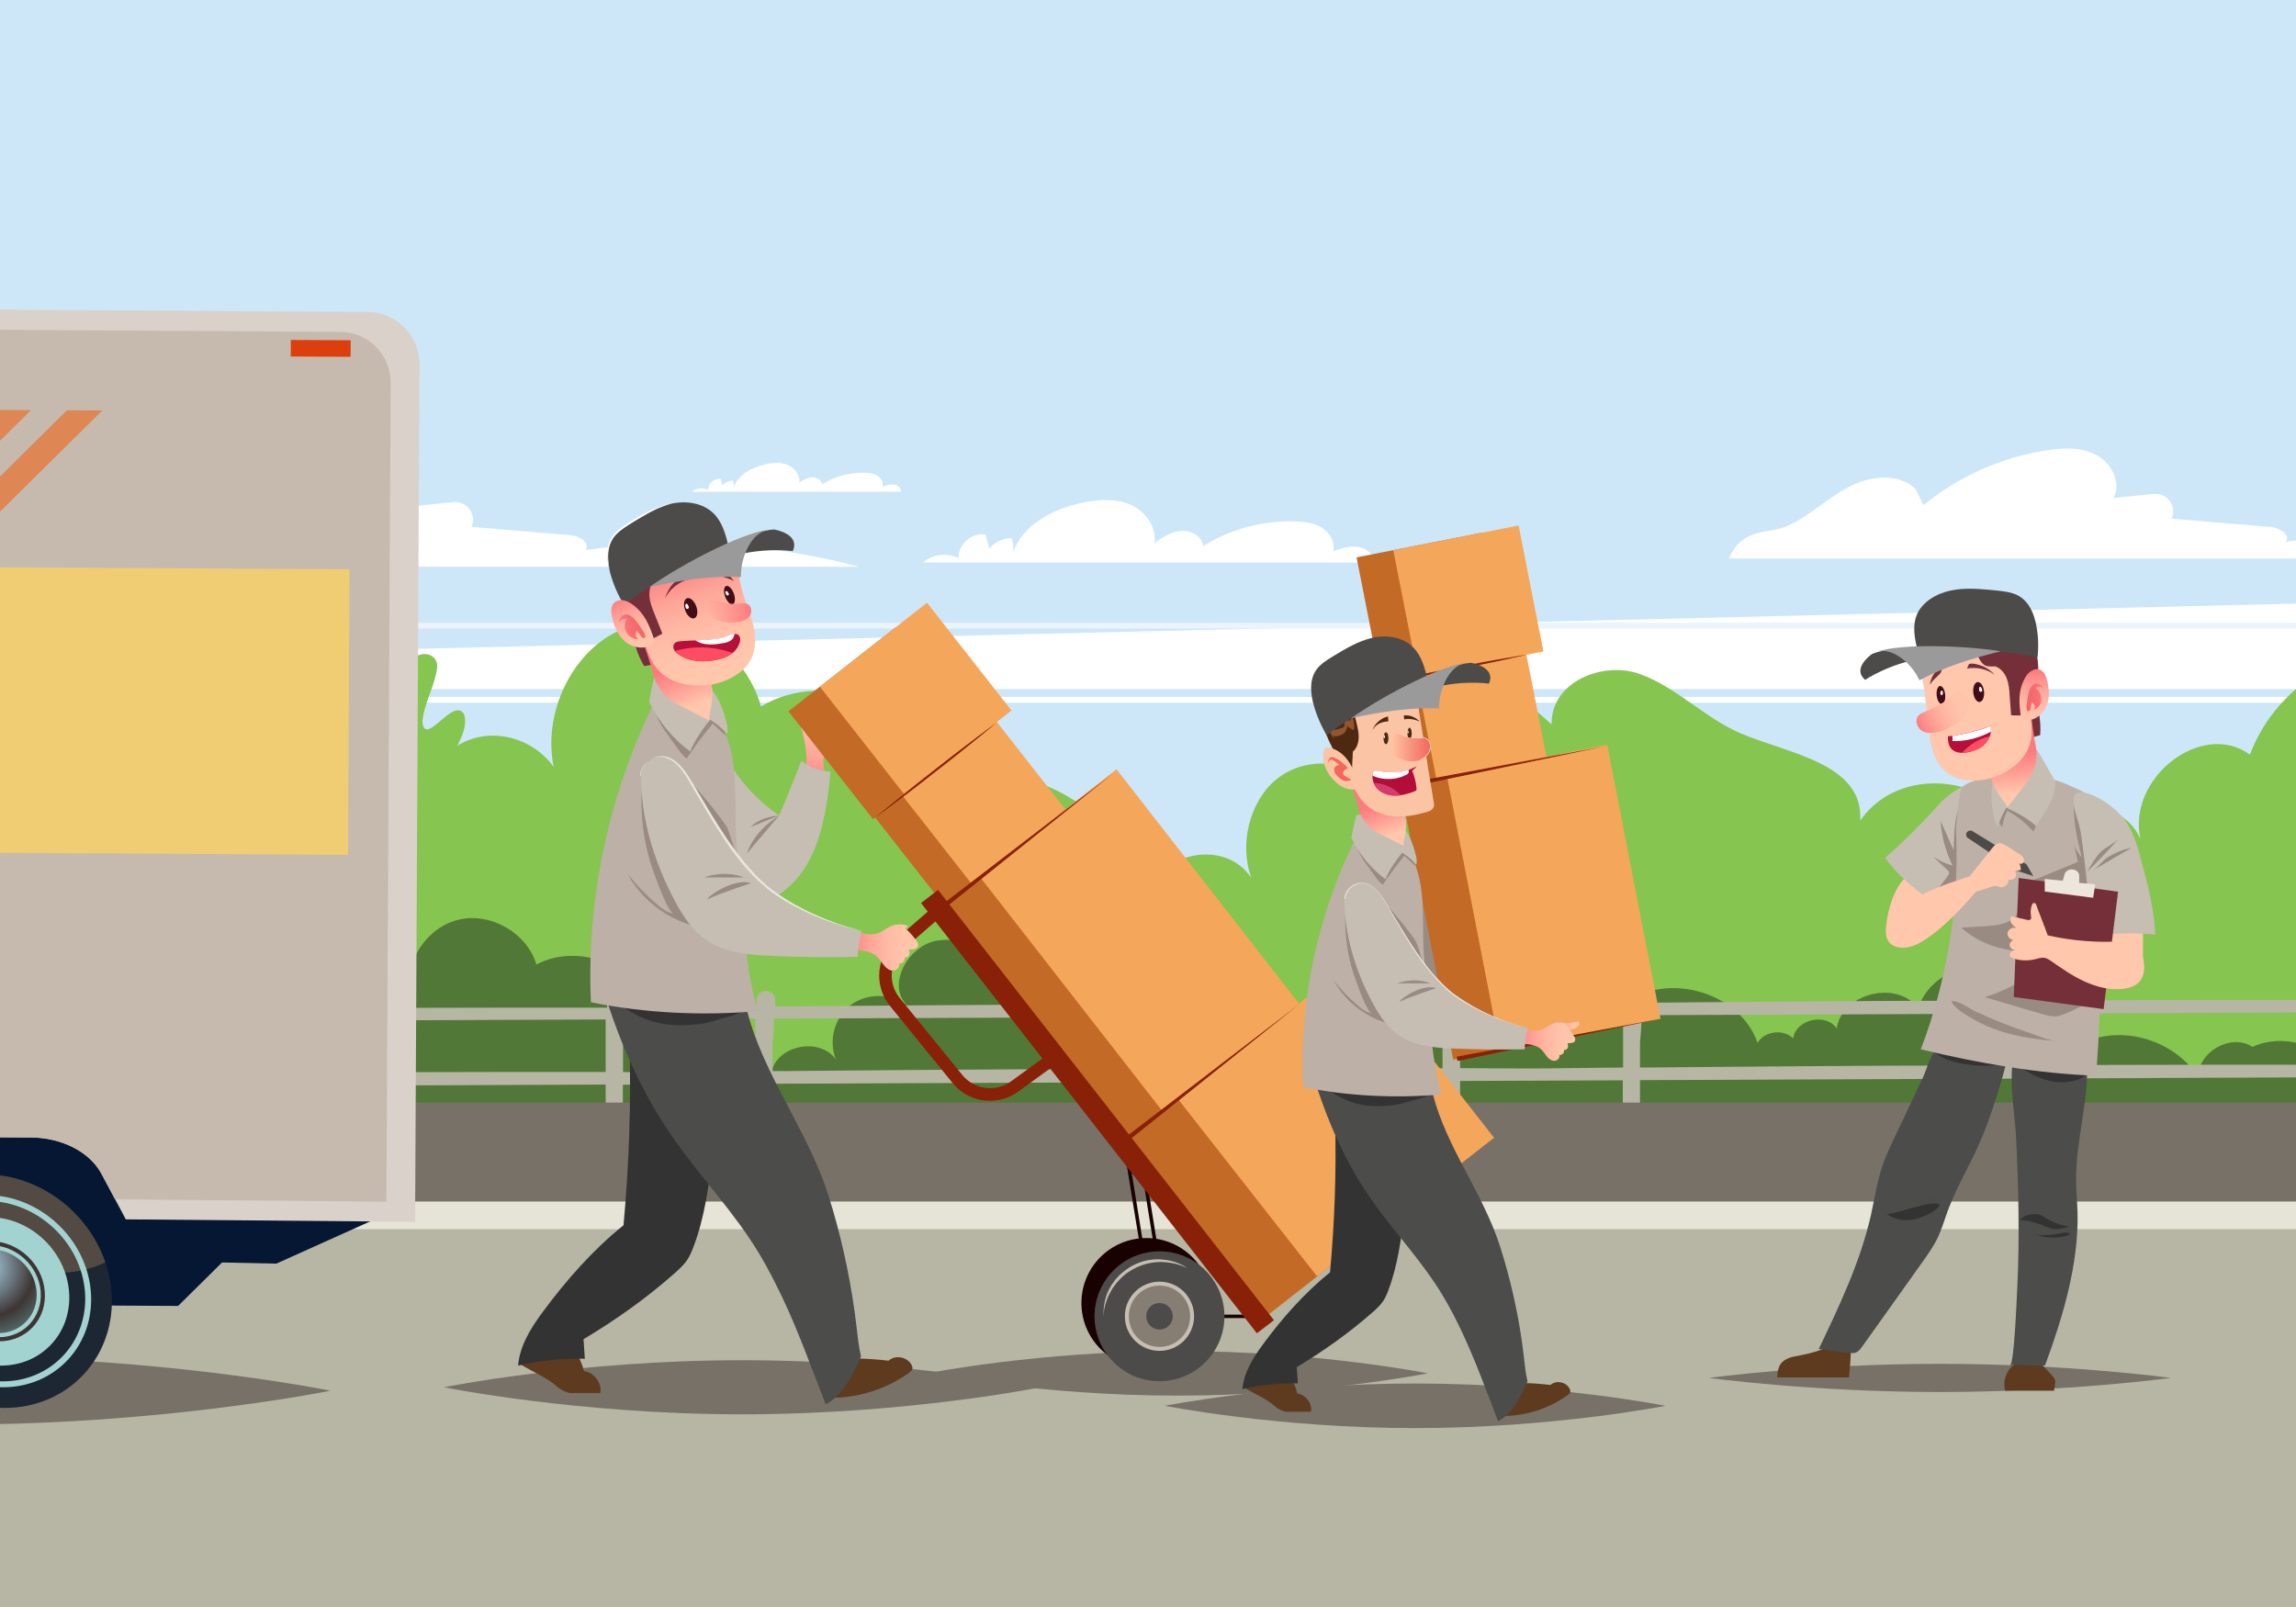 <?xml version="1.0" encoding="utf-8"?>
<!-- Generator: Adobe Illustrator 19.0.0, SVG Export Plug-In . SVG Version: 6.00 Build 0)  -->
<svg version="1.1" id="Layer_1" xmlns="http://www.w3.org/2000/svg" xmlns:xlink="http://www.w3.org/1999/xlink" x="0px" y="0px"
	 width="1400px" height="980px" viewBox="0 0 1400 980" style="enable-background:new 0 0 1400 980;" xml:space="preserve">
<style type="text/css">
	.st0{clip-path:url(#XMLID_76_);}
	.st1{fill:#CDE7F9;}
	.st2{fill:#FFFFFF;}
	.st3{fill:#EBF4FB;}
	.st4{fill:#86C550;}
	.st5{fill:#517837;}
	.st6{fill:#B7B6A4;}
	.st7{fill:#777167;}
	.st8{fill:#E5E4D6;}
	.st9{fill:#061733;}
	.st10{fill:#DAD1CA;}
	.st11{fill:#C6BAAE;}
	.st12{fill:#DD3E0E;}
	.st13{fill:#1D2633;}
	.st14{fill:#534A43;}
	.st15{fill:#A3D3D1;}
	.st16{fill:#3D3533;}
	.st17{fill:url(#XMLID_78_);}
	.st18{fill:#DE8654;}
	.st19{fill:#F0CD73;}
	.st20{fill:url(#XMLID_87_);}
	.st21{fill:#C46A27;}
	.st22{fill:#F4A75B;}
	.st23{fill:#892109;}
	.st24{fill:#190101;}
	.st25{fill:#5E3A1F;}
	.st26{fill:#333333;}
	.st27{fill:#4C4C4B;}
	.st28{fill:url(#XMLID_92_);}
	.st29{fill:#C6BEB3;}
	.st30{fill:#BDB0A7;}
	.st31{fill:#998B81;}
	.st32{fill:#752F39;}
	.st33{fill:url(#XMLID_93_);}
	.st34{fill:url(#XMLID_94_);}
	.st35{fill:#4C4B49;}
	.st36{fill:#9B9A9A;}
	.st37{fill:url(#XMLID_95_);}
	.st38{fill:#420D17;}
	.st39{fill:#B80F3A;}
	.st40{fill:#FE4C62;}
	.st41{fill:url(#XMLID_99_);}
	.st42{fill:url(#XMLID_100_);}
	.st43{fill:#EAE5DF;}
	.st44{fill:#877E73;}
	.st45{fill:#FFC7AC;}
	.st46{fill:url(#XMLID_101_);}
	.st47{fill:url(#XMLID_102_);}
	.st48{fill:url(#XMLID_103_);}
	.st49{fill:url(#XMLID_104_);}
	.st50{fill:#EDE6DD;}
	.st51{fill:url(#XMLID_106_);}
	.st52{fill:url(#XMLID_107_);}
	.st53{fill:url(#XMLID_108_);}
	.st54{fill:#FBC4A5;}
	.st55{fill:#4E2811;}
	.st56{fill:#B30E39;}
	.st57{fill:#D33D6C;}
	.st58{fill:url(#XMLID_109_);}
	.st59{fill:#F5655A;}
	.st60{fill:#91562C;}
</style>
<g id="XMLID_58_">
	<defs>
		<rect id="XMLID_7_" width="1400" height="980"/>
	</defs>
	<clipPath id="XMLID_76_">
		<use xlink:href="#XMLID_7_"  style="overflow:visible;"/>
	</clipPath>
	<g id="XMLID_36_" class="st0">
		<rect id="XMLID_5_" class="st1" width="1400" height="980"/>
		<g id="XMLID_333_">
			<polygon id="XMLID_356_" class="st2" points="1400,420.2 0,420.2 0,401.8 1400,368.1 			"/>
			<rect id="XMLID_347_" y="379.8" class="st3" width="1400" height="3.5"/>
			<rect id="XMLID_341_" y="425" class="st2" width="1400" height="3.5"/>
			<path id="XMLID_338_" class="st2" d="M17.5,345.7c8.1-19.4,24.5-14.9,35.6-19.9c13.4-6,24.2-16.8,37.2-23.7s30.7-9.1,41.2,1.3
				l4.6,9.7c21.5-17.6,47.8-29.3,75.3-33.5c10.3-1.6,21.3-2,30.4,3c9.1,5,15.1,16.9,10.3,26.1l24.4-2.5c8.1-0.8,14.4,7.4,11,14.9
				c0,0.1,0,0.1-0.1,0.2c20.2,1.7,40.4,3.4,60.6,5.1c5.3,0.4,12.5,5.1,8.9,9c55.6-7.6,112.7-4.1,166.9,10.2H17.5z"/>
			<path id="XMLID_345_" class="st2" d="M1054.2,340.7c8.1-19.4,24.5-14.9,35.6-19.9c13.4-6,24.2-16.8,37.2-23.7
				c13-6.9,30.7-9.1,41.2,1.3l4.6,9.7c21.5-17.6,47.8-29.3,75.3-33.5c10.3-1.6,21.3-2,30.4,3c9.1,5,15.1,16.9,10.3,26.1l24.4-2.5
				c8.1-0.8,14.4,7.4,11,14.9c0,0.1,0,0.1-0.1,0.2c20.2,1.7,40.4,3.4,60.6,5.1c5.3,0.4,12.5,5.1,8.9,9
				c55.6-7.6,112.7-4.1,166.9,10.2H1054.2z"/>
			<path id="XMLID_336_" class="st2" d="M837.7,343H563c5.6-5.2,14.8-6.1,21.5-2.5c-0.5-8.4,8.2-16.1,16.4-14.5
				c0.8,2.9,1.6,5.7,2.3,8.6c3.3-4,8.4-6.4,13.5-6.5c1.3,3.1,1.6,6.7,0.6,9.9c5.6-17.6,24.4-27.6,42.5-31.4c9.7-2,20.2-2.8,29.3,1.1
				c9.1,3.9,16.4,13.5,14.8,23.4c5-3.4,10.3-6.9,16.3-7.3c6-0.5,12.8,3.2,13.5,9.2c16.8-10.5,36.8-15.8,56.6-15c5.6,0.2,11.3,1,16,4
				c4.7,3,8,8.8,6.6,14.2c4.8-1.7,9.9-3.4,15-2.7C833.2,334.1,837.4,337.9,837.7,343z"/>
			<path id="XMLID_294_" class="st2" d="M549.5,299.9H421.9c2.6-2.4,6.9-2.8,10-1.1c-0.2-3.9,3.8-7.5,7.6-6.7c0.4,1.3,0.7,2.7,1.1,4
				c1.5-1.9,3.9-3,6.3-3c0.6,1.4,0.7,3.1,0.3,4.6c2.6-8.2,11.4-12.8,19.7-14.6c4.5-1,9.4-1.3,13.6,0.5s7.6,6.3,6.9,10.8
				c2.3-1.6,4.8-3.2,7.6-3.4c2.8-0.2,5.9,1.5,6.3,4.3c7.8-4.9,17.1-7.3,26.3-7c2.6,0.1,5.3,0.5,7.5,1.9c2.2,1.4,3.7,4.1,3.1,6.6
				c2.2-0.8,4.6-1.6,7-1.3C547.4,295.7,549.3,297.5,549.5,299.9z"/>
		</g>
		<g id="XMLID_118_">
			<g id="XMLID_11_">
				<path id="XMLID_72_" class="st4" d="M1464.8,398.5c-38.5-4-78.1,22.3-92.9,61.7c-29.1-21.3-74.9,14-66.8,51.4
					c-12.5-29-59.6-23.8-66.6,7.4c-14.1-44.9-78-56.3-104.2-18.6c2-34.8-43.2-40.6-72.7-53.1c-22-9.3-39.7-28.6-62.1-36.4
					c-22.4-7.8-54,5-53.4,30.9c-23.2-21.2-50.9-42-80.7-37.5c-29.8,4.5-52.7,49.5-30.7,72.1c-15.8-14-40.3-14.4-56.6-1
					c-16.2,13.4-22.7,39.5-15,60.2c-15.7-24.5-57.2-16.4-64.2,12.6c-14.1-53.8-71.9-88.2-120.4-71.6
					c-17.1-46.9-74.2-69.7-114.5-45.8c-9.7-35.4-47-58.4-79.3-48.9c-32.4,9.4-54.5,49.7-47.1,85.8c-12.7-17.7-36.6-24.1-55.2-14.9
					c-18.6,9.2-30.2,33.2-26.7,55.4c-3.6-23.8-22.5-43.7-44.1-46.7c-21.7-3-44.4,11.1-53.3,33.1c-19.4-38.8-78.5-41-100.2-3.7
					c-10.9-14.2-22.6-29-38.6-34.6s-37.2,2.4-40.7,20.5c3.4-23.2-29-33.3-46.9-20.7c-18,12.5-27.7,35.7-44.6,49.9l9.6,171.3h1610.3
					V415.8C1494.4,406.3,1479.9,400.1,1464.8,398.5z"/>
				<g id="XMLID_71_">
					<g id="XMLID_869_">
						<path id="XMLID_871_" class="st4" d="M86.2,464.5c0.2-11.4-2.6-22.2-6.9-32.7c-0.8-2-1.9-3.1-4.2-3.5
							c-11-1.7-18.2-11.4-17.7-22c0.5-10.2,8.7-18.9,19.2-20c10.1-1.1,20,5.8,22.5,15.4c3.1,12.2-3.8,23.6-16.1,26.5
							c-1.9,0.4-1.9,1-1.2,2.5c4.1,9.8,7,19.9,7.1,30.6c0.1,0.2,0.2,0.4,0.2,0.6c0,0.2-0.1,0.4-0.2,0.5c0.3-0.3,0.5-1,1-1.4
							c3.7-7,8.4-12.9,16.7-14.6c1.3-0.3,1.2-1,1.2-1.9c-0.5-11.8,8.1-20.6,19.9-20.3c7.7,0.2,14.9,6.1,17.1,13.9
							c2.1,7.5-1,16.2-7.4,20.3c-10.3,6.8-22.9,3.3-28.1-7.9c-0.7-1.6-1.5-1.7-2.9-1.4c-3.8,0.9-6.8,3-9.2,5.9
							c-4.8,5.9-8.3,12.3-9.4,20.2c-1.2,8.3-3.5,16.5-6.4,24.5c-1.8,5-3.8,10-6,14.9c-0.2,0.4-0.4,0.8-0.6,1.2
							c-0.4,0.6-1,1.3-1.9,0.8c-0.7-0.4-0.7-1.1-0.4-1.8c0.7-1.9,1.5-3.8,2.4-5.6c3.6-7.8,6-15.9,8.3-24.1c1.1-3.8,1.9-7.8,2.3-11.8
							c0.5-5.4-2.7-9.3-6.3-12.7c-5.4-5.1-12.2-5.4-19.1-4.3c-4.4,0.7-8.6,2.4-12.6,4.2c-1.2,0.5-1.2,1.1-0.7,2.3
							c5.3,13.4-4.2,26.8-18.5,26.3c-7.7-0.3-14.9-6.2-17.1-14c-2.1-7.5,1.1-16.2,7.5-20.3c8.2-5.3,17.5-4.4,24.4,2.5
							c1.2,1.2,2,1.6,3.8,0.7c6.5-3.1,13.2-5.3,20.5-4.8c7.9,0.5,14.4,3.8,18.3,11.1C85.5,464.5,85.7,465,86.2,464.5z"/>
					</g>
				</g>
			</g>
			<path id="XMLID_8_" class="st4" d="M297.6,479.9c-0.6-1.8-0.3-3.9-2.2-5.3c-2.5-1.9-5.4-2.2-8.4-1.9c-2.8,0.4-5.5,1.2-8.3,1.9
				c-1.5,0.4-2.9,0.7-4.4,0.8c-2.2,0.2-3.4-1.1-3.1-3.3c0.1-1.1,0.4-2.1,0.8-3.1c2.4-5.8,5.6-11.2,8.2-16.9
				c2.1-4.5,3.8-9.1,3.3-14.2c-0.4-4.1-3.2-5.8-6.9-4.1c-3.1,1.4-5.5,3.7-8,5.8c-2.2,1.7-4.2,3.7-6.7,4.8c-1.9,0.9-3.3,0.2-3.9-1.8
				c-0.5-1.5-0.5-3.1-0.2-4.6c0.8-5.8,3-11.1,4.9-16.6c1.6-4.6,3.2-9.1,3.8-13.9c0.9-6.3-4.6-9.2-8.8-8.6c-2,0.3-3.8,1.2-5.5,2.3
				c-2.4,1.4-4.7,2.9-7.4,3.8c-2.6,0.9-4.2,0.3-5.7-2c-0.9-1.4-1.6-2.8-2.3-4.3c-1.7-3.8-2.8-7.8-5-11.4c-1-1.6-2.2-2.7-4.1-2.9
				c-0.7,0-1.3,0-2,0c-2.4,0.1-3.9,1.2-4.9,3.3c-0.8,1.6-1.5,3.2-1.7,4.9c-0.8,5.3-0.4,10.7-0.1,16c0.1,2.3,0.3,4.6,0,6.8
				c-0.2,2-1.2,2.3-2.8,1.3c-1.2-0.8-2.3-1.8-3.5-2.5c-4.4-2.3-8.9,0.4-9,5.3c0,2.8,1.2,5.2,2.7,7.5c2.8,4.4,6,8.5,9.1,12.8
				c1.9,2.5,3.6,5.2,4.2,8.3c0.5,2.2-0.4,3.7-2.5,4.4c-0.7,0.2-1.5,0.5-2.3,0.5c-2.1,0-4.2,0.3-6.3,0.5c-3.1,0.3-6.3,1.2-6.2,5.5
				c0,0.1-0.1,0.2-0.2,0.3c0,0.1,0,0.2,0,0.4c0.4,0.9,0.1,1.9,0.2,2.8c-0.2,3.5,1.4,5.9,4.3,7.7c3.7,2.3,7.9,3.4,11.9,5.2
				c3.8,1.7,7.3,3.7,9,7.8c2,4.7,1,8-3.6,10.3c-1.4,0.7-3,1.4-4.3,2.3c-2.8,2.1-3.9,4.8-3.4,8.4c0.5,3.2,2.5,5.3,4.9,7.1
				c3.7,2.9,8,4.6,12.4,6.2c8.8,3.1,17.8,5,27,6.6c1.2,0.2,2,0.6,2.4,1.8c2.1,6.2,5.9,11.3,11,15.3c3.1,2.4,6.1,5.1,10.2,5.9
				c0.5,0,1,0,1.4,0c0.3-0.2,0.7-0.2,1-0.4c1.4-0.4,2.1-1.3,2.3-2.7c0.2-1.5-0.4-2.6-1.8-3.2c-2.9-1.5-6-2.7-8.8-4.4
				c-4.3-2.7-8-6-10.3-10.5c-0.6-1.2-0.5-2,0.7-2.9c6.1-4.3,11.9-9,16.5-14.9c5.4-7.1,11.2-14,12.4-23.4c0-0.2,0-0.5,0-0.7
				c-0.3-1.2-0.3-2.4,0-3.6C297.6,480.2,297.6,480.1,297.6,479.9z"/>
			<path id="XMLID_70_" class="st5" d="M-25.1,629.7c10.3-7.9,16.3-20.7,27.2-27.6s30.7-1.3,28.7,11.5c2.1-10.1,15.1-14.5,24.9-11.4
				c9.8,3.1,16.9,11.3,23.6,19.2c13.3-20.7,49.3-19.5,61.2,2c5.4-12.2,19.3-20,32.5-18.3c13.2,1.7,24.7,12.7,26.9,25.8
				c-2.1-12.3,4.9-25.6,16.3-30.6c11.4-5.1,26-1.5,33.7,8.3c-4.5-19.9,9-42.2,28.8-47.5s42.5,7.5,48.4,27.1
				c24.6-13.2,59.5-0.6,69.9,25.3c29.6-9.2,64.9,9.8,73.5,39.6c4.3-16,29.6-20.6,39.2-7c-4.7-11.5-0.8-25.9,9.2-33.3
				s24.9-7.2,34.5,0.6c-13.4-12.5,0.5-37.4,18.7-39.9c18.2-2.5,35.1,9,49.3,20.8c-0.4-14.3,18.9-21.4,32.6-17.1s24.5,15,37.9,20.1
				c18,6.9,45.6,10.1,44.4,29.4c16-20.8,55-14.5,63.6,10.3c4.3-17.2,33.1-20.1,40.7-4.1c-5-20.7,23-40.3,40.8-28.5
				c9-21.8,33.2-36.4,56.7-34.1c23.5,2.2,44.5,21,49.3,44.2c25.4-23.1,73.1-10.9,84.3,21.5c4.2-7.3,15.8-8.7,21.7-2.7
				c1.5-11.7,20.1-15.9,26.5-6.1c3.3-21.5,36.7-29.8,49.7-12.4c7-21.5,34.3-31.4,56.1-25.1c21.7,6.3,38,24.7,49.1,44.4
				c23.6-8.2,52.2,1.8,65.7,22.9c-0.6-15.5,20-27.1,32.9-18.6c27.8-12.6,64.9,9.9,66.7,40.4c0.8,13.7,4.9,27.3,4.8,41
				c0,2.6-2.1,6.4-4.2,4.7h-1460L-25.1,629.7z"/>
		</g>
		<path id="XMLID_456_" class="st6" d="M1419.2,678.6V657l51.3-0.2l0.4-7.3c0,0-8.4,0-23.2-0.1c-7.4,0-16.3,0-26.6-0.1
			c-0.6,0-1.3,0-1.9,0v-20.7c0,0,0.1-0.7,0.2-1.8c0.1-1.2,0.2-2.8,0.4-4.8c0.1-1,0.1-2.1,0.2-3.2c0-0.5,0-1,0.1-1.5l50.5-0.2
			l0.4-7.3c0,0-8.4,0-23.2-0.1c-7.4,0-16.3,0-26.6-0.1c-0.3,0-0.6,0-1,0c0-0.7,0-1.4,0-2.1c0-1.3,0-2.6,0-3.9l0-0.2l0-0.2l0-0.1
			c0-0.2,0-0.3,0-0.5c0-0.2-0.1-0.4-0.1-0.6l-0.1-0.5c-0.2-0.7-0.6-1.3-1-1.9c-0.4-0.5-1-1-1.5-1.3c-0.6-0.3-1.2-0.5-1.8-0.6
			c-0.6-0.1-1.2-0.1-1.8,0c-0.2,0-0.6,0.1-0.9,0.2c-0.3,0.1-0.5,0.2-0.8,0.3c-0.5,0.2-0.9,0.5-1.3,0.9c-0.2,0.2-0.4,0.3-0.5,0.5
			c-0.1,0.1-0.2,0.2-0.2,0.3c-0.1,0.1-0.1,0.2-0.2,0.3c-0.5,0.7-0.8,1.4-0.9,2c-0.2,0.6-0.2,1.1-0.2,1.4c0,0.3,0,0.5,0,0.5v5.7
			c-6.9,0-14.3,0-22,0c-25.3,0-54.8,0-86.4,0.1c-15.8,0-32.1,0.1-48.7,0.1c-16.6,0.1-33.5,0.1-50.3,0.2c-16.9,0.1-33.7,0.2-50.3,0.2
			c-16.6,0.1-32.9,0.2-48.7,0.3c-31.6,0.2-61.1,0.5-86.4,0.7c-5.1,0-10,0.1-14.7,0.1c0-0.8,0-1.6,0-2.5c0-0.3,0-0.7,0-1l0-0.3l0-0.1
			l0-0.2c0-0.2,0-0.3,0-0.5c0-0.2-0.1-0.4-0.1-0.6c-0.1-0.2-0.1-0.4-0.2-0.6c-0.1-0.2-0.1-0.4-0.2-0.5c-0.1-0.2-0.2-0.3-0.3-0.5
			c-0.7-1.3-2-2.1-3.2-2.5c-0.6-0.2-1.3-0.3-1.9-0.2l-0.2,0l-0.1,0l0,0l-0.1,0l-0.1,0c-0.1,0-0.3,0-0.4,0.1
			c-0.3,0.1-0.6,0.2-0.9,0.3c-1.1,0.4-2,1.1-2.5,1.8c-0.6,0.7-0.9,1.5-1.1,2.1c-0.1,0.3-0.1,0.6-0.2,0.8c0,0.2,0,0.4,0,0.6
			c0,0.3,0,0.5,0,0.5v3.3c-2.8,0-5.6,0.1-8.3,0.1c-10.3,0.1-19.2,0.2-26.6,0.3c-9.7,0.1-16.7,0.2-20.3,0.2c-3.9,0-9.1,0-15.6-0.1
			c-7.4,0-16.3,0-26.6-0.1c-0.3,0-0.6,0-1,0c0-0.7,0-1.4,0-2.1c0-1.3,0-2.6,0-3.9l0-0.2l0-0.2l0-0.1c0-0.2,0-0.3,0-0.5
			c0-0.2-0.1-0.4-0.1-0.6l-0.1-0.5c-0.2-0.7-0.6-1.3-1-1.9c-0.4-0.5-1-1-1.5-1.3c-0.6-0.3-1.2-0.5-1.8-0.6c-0.6-0.1-1.2-0.1-1.8,0
			c-0.2,0-0.6,0.1-0.9,0.2c-0.3,0.1-0.5,0.2-0.8,0.3c-0.5,0.2-0.9,0.5-1.3,0.9c-0.2,0.2-0.4,0.3-0.5,0.5c-0.1,0.1-0.2,0.2-0.2,0.3
			c-0.1,0.1-0.1,0.2-0.2,0.3c-0.5,0.7-0.8,1.4-0.9,2c-0.2,0.6-0.2,1.1-0.2,1.4c0,0.3,0,0.5,0,0.5v5.7c-6.9,0-14.3,0-22,0
			c-25.3,0-54.8,0-86.4,0.1c-15.8,0-32.1,0.1-48.7,0.1c-16.6,0.1-33.5,0.1-50.3,0.2c-16.9,0.1-33.7,0.2-50.3,0.2
			c-16.6,0.1-32.9,0.2-48.7,0.3c-31.6,0.2-61.1,0.5-86.4,0.7c-5.1,0-10,0.1-14.7,0.1c0-0.8,0-1.6,0-2.5c0-0.3,0-0.7,0-1l0-0.3l0-0.1
			l0-0.2c0-0.2,0-0.3,0-0.5c0-0.2-0.1-0.4-0.1-0.6c-0.1-0.2-0.1-0.4-0.2-0.6c-0.1-0.2-0.1-0.4-0.2-0.5c-0.1-0.2-0.2-0.3-0.3-0.5
			c-0.7-1.3-2-2.1-3.2-2.5c-0.6-0.2-1.3-0.3-1.9-0.2l-0.2,0l-0.1,0l0,0l-0.1,0l-0.1,0c-0.1,0-0.3,0-0.4,0.1
			c-0.3,0.1-0.6,0.2-0.9,0.3c-1.1,0.4-2,1.1-2.5,1.8c-0.6,0.7-0.9,1.5-1.1,2.1c-0.1,0.3-0.1,0.6-0.2,0.8c0,0.2,0,0.4,0,0.6
			c0,0.3,0,0.5,0,0.5v3.3c-2.8,0-5.6,0.1-8.3,0.1c-10.3,0.1-19.2,0.2-26.6,0.3c-7,0.1-12.6,0.2-16.5,0.2c-0.2,0-0.5,0-0.7,0
			c-7.4,0-16.3,0-26.6-0.1c-0.3,0-0.6,0-1,0c0-0.7,0-1.4,0-2.1c0-1.3,0-2.6,0-3.9l0-0.2l0-0.2l0-0.1c0-0.2,0-0.3,0-0.5
			c0-0.2-0.1-0.4-0.1-0.6l-0.1-0.5c-0.2-0.7-0.6-1.3-1-1.9c-0.4-0.5-1-1-1.5-1.3c-0.6-0.3-1.2-0.5-1.8-0.6c-0.6-0.1-1.2-0.1-1.8,0
			c-0.2,0-0.6,0.1-0.9,0.2c-0.3,0.1-0.5,0.2-0.8,0.3c-0.5,0.2-0.9,0.5-1.3,0.9c-0.2,0.2-0.4,0.3-0.5,0.5c-0.1,0.1-0.2,0.2-0.2,0.3
			c-0.1,0.1-0.1,0.2-0.2,0.3c-0.5,0.7-0.8,1.4-0.9,2c-0.2,0.6-0.2,1.1-0.2,1.4c0,0.3,0,0.5,0,0.5v5.7c-6.9,0-14.3,0-22,0
			c-25.3,0-54.8,0-86.4,0.1c-15.8,0-32.1,0.1-48.7,0.1c-16.6,0.1-33.5,0.1-50.3,0.2c-16.9,0.1-33.7,0.2-50.3,0.2
			c-16.6,0.1-32.9,0.2-48.7,0.3c-31.6,0.2-61.1,0.5-86.4,0.7c-5.1,0-10,0.1-14.7,0.1c0-0.8,0-1.6,0-2.5c0-0.3,0-0.7,0-1l0-0.3l0-0.1
			l0-0.2c0-0.2,0-0.3,0-0.5c0-0.2-0.1-0.4-0.1-0.6c-0.1-0.2-0.1-0.4-0.2-0.6c-0.1-0.2-0.1-0.4-0.2-0.5c-0.1-0.2-0.2-0.3-0.3-0.5
			c-0.7-1.3-2-2.1-3.2-2.5c-0.6-0.2-1.3-0.3-1.9-0.2l-0.2,0l-0.1,0l0,0l-0.1,0l-0.1,0c-0.1,0-0.3,0-0.4,0.1
			c-0.3,0.1-0.6,0.2-0.9,0.3c-1.1,0.4-2,1.1-2.5,1.8c-0.6,0.7-0.9,1.5-1.1,2.1c-0.1,0.3-0.1,0.6-0.2,0.8c0,0.2,0,0.4,0,0.6
			c0,0.3,0,0.5,0,0.5v3.3c-2.8,0-5.6,0.1-8.3,0.1c-10.3,0.1-19.2,0.2-26.6,0.3c-14.8,0.2-23.2,0.3-23.2,0.3l-0.4,7.3l58.5-0.2v32
			c-2.8,0-5.6,0.1-8.3,0.1c-10.3,0.1-19.2,0.2-26.6,0.3c-14.8,0.2-23.2,0.3-23.2,0.3l-0.4,7.3l58.5-0.2v20.3l-49.7,0.2v225.7
			l49.6,0.5v93.6l1706.5,15.2v-92.8v-75.4V677.8L1419.2,678.6z M1408.6,678.7L1000,680v-21.3l408.6-1.7V678.7z M471,637.5
			c0,0,0.1-0.7,0.2-1.9c0.1-1.2,0.2-3,0.4-5.1c0.1-1,0.1-2.2,0.2-3.4c0-1.2,0.1-2.5,0.1-3.8c0-0.7,0-1.4,0-2.1l407.7-1.7v32
			c-6.9,0-14.3,0-22,0c-25.3,0-54.8,0-86.4,0.1c-15.8,0-32.1,0.1-48.7,0.1c-16.6,0.1-33.5,0.1-50.3,0.2c-16.9,0.1-33.7,0.2-50.3,0.2
			c-16.6,0.1-32.9,0.2-48.7,0.3c-31.6,0.2-61.1,0.5-86.4,0.7c-5.4,0.1-10.6,0.1-15.7,0.1V637.5z M981.2,651.1
			c-10.3,0.1-19.2,0.2-26.6,0.3c-9.7,0.1-16.7,0.2-20.3,0.2c-3.9,0-9.1,0-15.5-0.1c-7.4,0-16.3,0-26.6-0.1c-0.6,0-1.3,0-1.9,0v-20.7
			c0,0,0.1-0.7,0.2-1.8c0.1-1.2,0.2-2.8,0.4-4.8c0.1-1,0.1-2.1,0.2-3.2c0-0.5,0-1,0.1-1.5l50.5-0.2l0,0l48-0.2v32
			C986.6,651.1,983.8,651.1,981.2,651.1z M379.9,633c0,0,0.1-0.7,0.2-1.8c0.1-1.2,0.2-2.8,0.4-4.8c0.1-1,0.1-2.1,0.2-3.2
			c0-0.5,0-1,0.1-1.5l50.5-0.2l0-0.1l29.3-0.1v32c-2.8,0-5.6,0.1-8.3,0.1c-10.3,0.1-19.2,0.2-26.6,0.3c-7,0.1-12.6,0.2-16.6,0.2
			c-0.2,0-0.4,0-0.7,0c-7.4,0-16.3,0-26.6-0.1c-0.6,0-1.3,0-1.9,0V633z M431.1,661.2l0-0.1l29.3-0.1v20.8l-80.6,0.3v-20.6
			L431.1,661.2z M471,660.9l408.6-1.7v21.2L471,681.7V660.9z M890.2,659.2l51.3-0.2l0,0l48-0.2V680l-99.2,0.3V659.2z M1386.5,649.3
			c-25.3,0-54.8,0-86.4,0.1c-15.8,0-32.1,0.1-48.7,0.1c-16.6,0.1-33.5,0.1-50.3,0.2c-16.9,0.1-33.7,0.2-50.3,0.2
			c-16.6,0.1-32.9,0.2-48.7,0.3c-31.6,0.2-61.1,0.5-86.4,0.7c-5.4,0.1-10.6,0.1-15.7,0.1v-15.6c0,0,0.1-0.7,0.2-1.9
			c0.1-1.2,0.2-3,0.4-5.1c0.1-1,0.1-2.2,0.2-3.4c0-1.2,0.1-2.5,0.1-3.8c0-0.7,0-1.4,0-2.1l407.7-1.7v32
			C1401.7,649.3,1394.3,649.3,1386.5,649.3z M-39.3,639.7c0,0,0.1-0.7,0.2-1.9c0.1-1.2,0.2-3,0.4-5.1c0.1-1,0.1-2.2,0.2-3.4
			c0-1.2,0.1-2.5,0.1-3.8c0-0.7,0-1.4,0-2.1l407.7-1.7v32c-6.9,0-14.3,0-22,0c-25.3,0-54.8,0-86.4,0.1c-15.8,0-32.1,0.1-48.7,0.1
			c-16.6,0.1-33.5,0.1-50.3,0.2c-16.9,0.1-33.7,0.2-50.3,0.2c-16.6,0.1-32.9,0.2-48.7,0.3c-31.6,0.2-61.1,0.5-86.4,0.7
			c-5.4,0.1-10.6,0.1-15.7,0.1V639.7z M-39.3,663.1l408.6-1.7v20.6l-408.6,1.3V663.1z"/>
		<g id="XMLID_339_">
			<rect id="XMLID_96_" x="-39.3" y="672.4" class="st7" width="1600.3" height="60.4"/>
			<rect id="XMLID_105_" x="-39.3" y="732.8" class="st8" width="1558.3" height="16.8"/>
		</g>
		<path id="XMLID_34_" class="st7" d="M634.5,846c0,0-81.4,16.5-181.9,16.5S270.7,846,270.7,846s81.4-16.5,181.9-16.5
			S634.5,846,634.5,846z"/>
		<path id="XMLID_51_" class="st7" d="M201.5,848.1c0,0-101.4,20.6-226.4,20.6s-226.4-20.6-226.4-20.6S-150,827.5-25,827.5
			S201.5,848.1,201.5,848.1z"/>
		<path id="XMLID_38_" class="st7" d="M1015.5,857.3c0,0-68.3,13.6-152.6,13.6s-152.6-13.6-152.6-13.6s68.3-13.6,152.6-13.6
			S1015.5,857.3,1015.5,857.3z"/>
		<path id="XMLID_49_" class="st7" d="M870.6,837.5c0,0-68.3,13.6-152.6,13.6s-152.6-13.6-152.6-13.6s68.3-13.6,152.6-13.6
			S870.6,837.5,870.6,837.5z"/>
		<path id="XMLID_47_" class="st7" d="M1323.6,840.3c0,0-63.1,8.6-140.8,8.6s-140.8-8.6-140.8-8.6s63.1-8.6,140.8-8.6
			S1323.6,840.3,1323.6,840.3z"/>
		<g id="XMLID_342_">
			<g id="XMLID_4_">
				<path id="XMLID_80_" class="st9" d="M91.4,735.9L41,685l-105.4-0.5l-46.7,46.2l-411.8-2.1v70.1l66.8,0.3c5.3,0,9.7-4.3,9.7-9.6
					l0-5.6l26.8,0.1c0,5.3,4.3,9.7,9.6,9.7l87.8,0.5c3.7,0,6.6-2.9,6.7-6.6l79.1,0.4c0,3.7,2.9,6.6,6.6,6.7l173,0.9l165.4,0.9
					l26.8-26.5l33.1,0.7l74.2-33.4L91.4,735.9z"/>
				<path id="XMLID_306_" class="st10" d="M224,190.2l-611.6-3.7c-25.7-0.1-46.7,20.6-46.8,46.3l-2.6,508.3l353.9,1.8l14-27
					c7.1-13.6,24.4-22.6,43.7-22.5l44.2,0.2c19,0.1,36.1,8.9,43.2,22.4l14.7,27.6l176.4,1.5l2.7-522.9
					C255.9,204.7,241.6,190.3,224,190.2z"/>
				<path id="XMLID_300_" class="st11" d="M207.7,202.4l-579.8-3.6c-24.6-0.1-44.6,19.7-44.7,44.3l-2.5,485.8l342.5,1.8l7.7-14.7
					c7.1-13.6,24.4-22.6,43.7-22.5l44.2,0.2c19,0.1,36.1,8.9,43.2,22.4l8.2,15.3l165.4,1.4l2.6-499.7
					C238.1,216.2,224.5,202.5,207.7,202.4z"/>
				
					<rect id="XMLID_297_" x="177.3" y="207.4" transform="matrix(1 5.171490e-003 -5.171490e-003 1 1.101 -1.008)" class="st12" width="36.5" height="10.1"/>
				<g id="XMLID_113_">
					<path id="XMLID_292_" class="st13" d="M68,787.8c3.1,39.3-26.2,71-65.5,70.8s-73.7-32.2-76.9-71.6s26.2-71,65.5-70.8
						S64.8,748.5,68,787.8z"/>
					<g id="XMLID_133_">
						<g id="XMLID_366_">
							<g id="XMLID_378_">
								<path id="XMLID_379_" class="st14" d="M-8.9,716.2c-10.7-0.1-20.6,2.2-29.3,6.4c10.4,30.6,40,53.4,73.1,53.6
									c10.7,0.1,20.6-2.2,29.3-6.4C53.8,739.2,24.2,716.4-8.9,716.2z"/>
							</g>
						</g>
					</g>
					<g id="XMLID_128_">
						<path id="XMLID_130_" class="st15" d="M1.5,846c-32.3-0.2-60.7-26.6-63.3-58.9c-2.6-32.3,21.6-58.5,53.9-58.3
							s60.7,26.6,63.3,58.9C58,820.1,33.8,846.2,1.5,846z M-7.6,732.4c-30.3-0.2-53,24.4-50.6,54.7c2.4,30.3,29.1,55.1,59.4,55.3
							s53-24.4,50.6-54.7C49.4,757.4,22.7,732.6-7.6,732.4z"/>
					</g>
					<path id="XMLID_126_" class="st15" d="M42.1,787.7c2,25-16.6,45.2-41.7,45.1s-46.9-20.5-48.9-45.5c-2-25,16.6-45.2,41.7-45.1
						S40.1,762.6,42.1,787.7z"/>
					<path id="XMLID_120_" class="st16" d="M27.3,787.6c1.4,16.9-11.2,30.5-28.1,30.4s-31.6-13.8-33-30.7
						c-1.4-16.9,11.2-30.5,28.1-30.4S26,770.7,27.3,787.6z"/>
					<path id="XMLID_115_" class="st15" d="M24.8,787.6c1.2,15.5-10.3,28-25.8,27.9c-15.5-0.1-29-12.7-30.3-28.2s10.3-28,25.8-27.9
						C10,759.5,23.6,772.1,24.8,787.6z"/>
					
						<radialGradient id="XMLID_78_" cx="75.918" cy="776.465" r="50.42" gradientTransform="matrix(1 5.171490e-003 8.007304e-002 1 -149.04 -5.219)" gradientUnits="userSpaceOnUse">
						<stop  offset="0" style="stop-color:#B3E0F7"/>
						<stop  offset="0.624" style="stop-color:#3D3533"/>
						<stop  offset="1" style="stop-color:#608888"/>
					</radialGradient>
					<path id="XMLID_114_" class="st17" d="M22.3,787.6c1.1,14.1-9.4,25.5-23.5,25.4c-14.1-0.1-26.4-11.6-27.6-25.7
						c-1.1-14.1,9.4-25.5,23.5-25.4C8.9,762,21.2,773.5,22.3,787.6z"/>
				</g>
				<g id="XMLID_111_">
					<polygon id="XMLID_91_" class="st18" points="-381.8,248.5 -382.1,313.4 -268.5,314 -204.3,250.4 					"/>
					<polygon id="XMLID_90_" class="st18" points="-246.2,314.1 -180.4,249 -122.1,249.3 -186.1,312.7 					"/>
					<polygon id="XMLID_89_" class="st18" points="-165,314.5 -99.3,249.4 -40.9,249.7 -104.9,313.1 					"/>
					<polygon id="XMLID_88_" class="st18" points="-83.9,315 -18.1,249.9 18.9,250.1 -45.1,313.4 					"/>
					<polygon id="XMLID_86_" class="st18" points="-25,315.3 40.8,250.2 62.4,250.3 -1.6,313.6 					"/>
				</g>
				<polygon id="XMLID_81_" class="st19" points="212.2,521.3 -383.2,517.7 -382.3,343.6 213.1,347.2 				"/>
			</g>
			<g id="XMLID_1_">
				<g id="XMLID_488_">
					<linearGradient id="XMLID_87_" gradientUnits="userSpaceOnUse" x1="501.839" y1="424.561" x2="490.085" y2="477.109">
						<stop  offset="0" style="stop-color:#FFC7AC"/>
						<stop  offset="0.243" style="stop-color:#FFC3AA"/>
						<stop  offset="0.465" style="stop-color:#FFB8A3"/>
						<stop  offset="0.678" style="stop-color:#FEA699"/>
						<stop  offset="0.884" style="stop-color:#FD8C8A"/>
						<stop  offset="1" style="stop-color:#FD7A7F"/>
					</linearGradient>
					<path id="XMLID_368_" class="st20" d="M488.9,445c-1-3.1-2.2-6.3-1.8-9.6c0.7-5.7,6.1-9.5,11-12.5c1.1-0.7,2.2-1.3,3.5-1.2
						c1.7,0.1,2.9,1.6,3.4,3.2s0.3,3.3,0.2,4.9c-0.2,4,0.3,8,1.3,11.8c0.9,3.4,2.3,6.9,1.4,10.3c-0.9,3.7-4.3,6.4-5.6,10
						c-1.2,3.5,2.2,13.9-0.1,16c-3.2,2.9-9.2-1.8-10.5-4.7c-1.3-3,0.1-7.6,0.1-10.7C491.6,456.7,490.6,450.7,488.9,445z"/>
					<g id="XMLID_3_">
						
							<rect id="XMLID_500_" x="714.2" y="638.3" transform="matrix(0.787 -0.617 0.617 0.787 -269.533 633.034)" class="st21" width="137.1" height="137.9"/>
						
							<rect id="XMLID_491_" x="745.9" y="613.5" transform="matrix(0.787 -0.617 0.617 0.787 -247.515 647.28)" class="st22" width="137.1" height="137.9"/>
					</g>
					<g id="XMLID_483_">
						
							<rect id="XMLID_502_" x="546.7" y="466.4" transform="matrix(0.787 -0.617 0.617 0.787 -186.16 466.552)" class="st21" width="73" height="73.3"/>
						
							<rect id="XMLID_486_" x="563.5" y="453.3" transform="matrix(0.787 -0.617 0.617 0.787 -174.447 474.13)" class="st22" width="73" height="73.3"/>
					</g>
					<g id="XMLID_487_">
						
							<rect id="XMLID_519_" x="497.6" y="399.7" transform="matrix(0.787 -0.617 0.617 0.787 -157.482 426.254)" class="st21" width="83" height="83.5"/>
						
							<rect id="XMLID_492_" x="516.8" y="384.7" transform="matrix(0.787 -0.617 0.617 0.787 -144.152 434.878)" class="st22" width="83" height="83.5"/>
					</g>
					<g id="XMLID_420_">
						<polygon id="XMLID_484_" class="st21" points="767.8,631.4 684.3,696.8 572.8,553.7 656.3,488.3 						"/>
						<polygon id="XMLID_446_" class="st22" points="792.3,612.3 708.8,677.6 597.3,534.5 680.8,469.1 						"/>
					</g>
					<polygon id="XMLID_472_" class="st23" points="792.3,612.3 687.2,696.3 685.5,694.1 					"/>
					<polygon id="XMLID_507_" class="st23" points="679.6,471 574.5,555.1 572.8,552.9 					"/>
					<circle id="XMLID_405_" class="st24" cx="699" cy="794.6" r="39.6"/>
					<g id="XMLID_440_">
						<polygon id="XMLID_400_" class="st24" points="708.9,778.9 698.2,778.9 684.2,693 686.4,692.7 700,776.7 706.3,776.7 
							697.7,723.4 699.8,723 						"/>
					</g>
					<g id="XMLID_441_">
						<rect id="XMLID_399_" x="740.1" y="801.7" class="st24" width="23.5" height="2.1"/>
					</g>
					<g id="XMLID_432_">
						<path id="XMLID_434_" class="st23" d="M603.6,671.3c-8.5,0-17-3.7-22.7-10.8l-38.2-47c-10-12.3-8.5-30.2,3.5-40.6l20.6-17.9
							l5,5.7l-20.6,17.9c-8.9,7.7-10,20.9-2.6,30l38.2,47c7.3,8.9,20.3,10.6,29.6,3.9l26.1-19l4.5,6.2l-26.1,19
							C615.6,669.5,609.6,671.3,603.6,671.3z"/>
					</g>
					<polygon id="XMLID_431_" class="st23" points="776.8,805.1 766.4,813.1 561.6,550.7 572,542.7 					"/>
					<path id="XMLID_430_" class="st25" d="M521.1,828.4c6.9,0.1,13.9,0.6,20.7,1.4c4.2-3.8,11.6-2.3,14.1,2.7
						c0.3,0.7,0.6,1.4,0.5,2.1c-0.2,1.1-1.1,1.9-2,2.5c-13.7,9.8-30.5,15.3-47.3,15.3c-1.2,0-2.7-0.2-3.2-1.3
						c-0.3-0.6-0.1-1.3,0-1.9c0.7-3.5,1.4-7.1,2-10.6c0.2-1.2,0.5-2.4,1.1-3.5c0.6-0.9,1.4-1.5,2.2-2.1
						C512.4,830.7,517.4,829.3,521.1,828.4z"/>
					<path id="XMLID_408_" class="st25" d="M351.9,826c1.9,3.1,3.3,6.6,4.1,10.1c6.1,0.7,11.3,7.4,10,13.4h-18.7
						c-2.2-0.6-5.4-1.9-7.1-3.5c-6.8-6.2-15.5-9.3-23.3-14.3c4.5-4.2,11.4-9.7,17.4-11.2c1.8-0.4,3.6-0.8,5.5-0.7
						C344.4,819.9,349.5,822.1,351.9,826z"/>
					<path id="XMLID_373_" class="st26" d="M383.9,636.1c0.9,37.1-0.3,74.2-3.7,111.1c-18.6,14.9-35.1,33.7-49.2,52.8
						c-7.3,9.8-14.1,20.7-15.1,32.8c13.1-3.1,27.3-4.5,40.7-4.2c-0.2-3.7-0.6-8.3-0.8-11.9c19.7-11.8,38.2-24.9,55.4-40.1
						c2.9-2.6,5.8-5.2,7.9-8.4c1.6-2.4,2.7-5.1,3.7-7.7c7-18.4,9.5-38.1,11.9-57.6c0.7-5.7,1.4-11.5,0.7-17.2
						c-0.7-5.8-2.8-11.3-5.6-16.5c-8.7-16-24-28.1-41.3-33.8C386.9,634.9,383.8,634.3,383.9,636.1z"/>
					<path id="XMLID_372_" class="st27" d="M503.5,856.4c5.4-2.8,9.6-7.4,12.9-12.5s6.3-11.2,8.6-16.8c-1.4-5.8-2-11.8-2.7-17.8
						c-2.8-24.2-7.7-48.2-14.5-71.6c-1.8-6-3.6-11.9-5.8-17.7c-14.1-37.7-40.2-71-48-110.4c-27.8-7.6-58.8-15.2-86.4-7.4
						c9.9,33.4,24.5,66.2,44.8,94.5c16.3,22.8,35.7,43.3,50.2,67.3c5.4,8.9,10.1,18.2,14.6,27.6C487,812.3,495.1,835,503.5,856.4z"
						/>
					<linearGradient id="XMLID_92_" gradientUnits="userSpaceOnUse" x1="516.735" y1="577.87" x2="559.923" y2="577.87">
						<stop  offset="0" style="stop-color:#FD7A7F"/>
						<stop  offset="0.116" style="stop-color:#FD8C8A"/>
						<stop  offset="0.322" style="stop-color:#FEA699"/>
						<stop  offset="0.535" style="stop-color:#FFB8A3"/>
						<stop  offset="0.756" style="stop-color:#FFC3AA"/>
						<stop  offset="1" style="stop-color:#FFC7AC"/>
					</linearGradient>
					<path id="XMLID_369_" class="st28" d="M535.4,569.1c2.7-1,4.9-2.9,7.4-4.1c3.4-1.6,7.4-1.7,10.9-0.4c-0.4,0.7-0.9,1.2-1.6,1.6
						c2.5,2.2,4.8,4.8,6.7,7.5c0.7,1,1.3,2.1,1,3.2c-0.5,2.1-3.3,2.3-5.5,2c0.2,1.2,0.5,2.4,0.1,3.5c-0.4,1.1-1.8,2-2.8,1.4
						c0.7,1.9-1.4,4.3-3.4,3.8c0.7,2-1.4,4.2-3.5,4.3c-2.2,0.1-4.1-1.3-5.5-3c-1.4-1.6-2.5-3.6-4-5.1c-4.6-4.6-12-4.5-18.5-4
						c-0.3,0,2.2-10.5,4.9-11.5c1.5-0.5,4.2,0.8,5.6,1.1C530,569.9,532.8,570,535.4,569.1z"/>
					<path id="XMLID_350_" class="st29" d="M439.1,454.7c7.8,17.1,20.4,32,36,42.6c4.8-10.9,9.2-22.5,13.6-33.5
						c4.5,4.4,11.4,6.2,17.7,6.8c-1.4,15.6-3.7,32.1-9.5,46.7c-5.8,14.6-16.7,27.9-31.6,32.9c-1.5,0.5-3.1,0.9-4.7,0.6
						c-1.7-0.4-3-1.6-4.2-2.8C432.2,523.6,424.5,485.7,439.1,454.7z"/>
					<path id="XMLID_485_" class="st26" d="M424,624.7c-11.4,1.4-23.4,0.2-33.8-4.7c-7.2-3.4-13.5-8.6-20.8-11.9
						c24.1,0.4,48,2.9,72,5.3c2.9,0.3,10.7-0.4,11.9,2.7c-3.4,2.8-10,4.1-14.3,5.3C434.4,622.9,429,624.7,424,624.7z"/>
					<path id="XMLID_84_" class="st30" d="M462.1,616.6c-33.4,3-68.9,1.3-101.8-5.4c-2.8-63.9,11.1-128.4,40-185.5
						c6.4-3.8,12.9-3.8,19.7-0.8c2.8,1.3,5.4,3.1,7.9,5c3.8,2.8,7.7,5.7,10.3,9.6c14.6,22.7,8.2,53.6,11.4,80.4
						C453.4,551.7,453,585.9,462.1,616.6z"/>
					<path id="XMLID_445_" class="st31" d="M439.2,439.3l-4.9-2l-1.9,2l-3.5,1.8c-7.1-0.8-14.1-3.1-20.2-6.9
						c-5.1-3.1-11.4-4.9-8,3.1c2.7,6.3,7.6,12.2,11.5,17.8c1.9,2.7,3.8,5.5,6.5,7.5c4.9-7.4,10.2-14.5,15.9-21.3l8.2,7.6
						L439.2,439.3z"/>
					<path id="XMLID_407_" class="st31" d="M410.9,557.1c-4-0.5-7.4-3-10.5-5.7c-6.5-5.6-12.4-11.7-17.7-18.4
						c11,20.3,33.5,33.8,56.5,33.9c-14.9-25.7-25.8-53.8-32.2-82.8c-0.8-3.6-1.6-7.4-4.2-10c-7.4-7.5-11.1,1.9-11.5,7.9
						c-0.5,8.9,0,17.8,1.3,26.5c1.4,8.8,3.6,17.4,6.8,25.7C400.7,537.4,407.3,556.6,410.9,557.1z"/>
					<path id="XMLID_409_" class="st31" d="M421.6,477.2c6.4,7.4,12.7,14.7,18.5,22.6c1.3,1.8,2.6,3.5,3.5,5.5
						c0.8,1.6,1.3,3.3,1.8,5c1.7,5.4,3.3,10.7,5,16.1c-5.2-7.2-10.4-14.4-15.1-21.9c-2.7-4.4-5.3-8.8-8-13.2
						c-3.3-5.1-6.9-9.9-10.1-15c-0.4-0.6-3.6-5.3-1.8-5.6C416.6,470.6,420.7,476.2,421.6,477.2z"/>
					<g id="XMLID_418_">
						<path id="XMLID_415_" class="st29" d="M422.8,415.3c-0.4-0.8-0.8-1.6-1.3-2.5c6,1.3,11.1,5.5,14.5,10.5
							c3.4,5.1,5.4,11,6.9,16.9c0.6,2.4,1.2,5,0.5,7.4c-3-3.4-6.5-6.3-10.3-8.7c-4.9,5.8-9.4,12.5-12.3,19.4
							c-10.6-7.9-19.3-18.4-25-30.4c0.8-4.7,2-10.6,3.3-15.2c0.1-0.4,0.2-0.9,0.6-1.2c0.4-0.4,1-0.4,1.6-0.5
							c4.6-0.2,9.3,0.1,13.9,0.8C417.4,412.3,421.1,413.9,422.8,415.3z"/>
						<path id="XMLID_412_" class="st32" d="M385.5,381.9c0.4,8.5,2.9,17,7.3,24.3c2.8-0.5,6.2-1.1,9-1.5
							C399.4,395.3,393.7,387,385.5,381.9z"/>
						
							<linearGradient id="XMLID_93_" gradientUnits="userSpaceOnUse" x1="-3043.935" y1="337.526" x2="-3044.379" y2="363.751" gradientTransform="matrix(-0.939 0.345 0.345 0.939 -2560.8 1139.232)">
							<stop  offset="0" style="stop-color:#FD7A7F"/>
							<stop  offset="0.508" style="stop-color:#FE9F95"/>
							<stop  offset="1" style="stop-color:#FFC7AC"/>
						</linearGradient>
						<path id="XMLID_411_" class="st33" d="M430.5,413.2c4.2,3.4,3.8,6.7,3.8,10.3c0,3.4-0.4,6.8-1.2,10.1
							c-0.4,1.8-0.6,3.6-0.7,5.7c-3.2-1.5-12-5.9-19.6-9.9c-7.1-3.7-12.3-10.2-14.4-18c-1.9-7.2-4.1-14.2-7-21.2
							C404.7,396.3,419,404.2,430.5,413.2z"/>
						
							<linearGradient id="XMLID_94_" gradientUnits="userSpaceOnUse" x1="-3065.081" y1="279.247" x2="-3064.192" y2="348.589" gradientTransform="matrix(-0.939 0.345 0.345 0.939 -2560.8 1139.232)">
							<stop  offset="0" style="stop-color:#FD7A7F"/>
							<stop  offset="0.116" style="stop-color:#FD8C8A"/>
							<stop  offset="0.322" style="stop-color:#FEA699"/>
							<stop  offset="0.535" style="stop-color:#FFB8A3"/>
							<stop  offset="0.756" style="stop-color:#FFC3AA"/>
							<stop  offset="1" style="stop-color:#FFC7AC"/>
						</linearGradient>
						<path id="XMLID_410_" class="st34" d="M392.4,389.5c2.1,6.8,4.2,13.9,9,19.1c7.3,8.1,19.2,10.3,30,9.2
							c5.3-0.6,10.4-2.2,15-4.7c4.7-2.6,8.9-6.1,11.4-10.9c3.1-5.9,3.2-13.1,1.8-19.7c-1.4-6.6-4-12.8-6.1-19.2
							c-2.1-6.4-3.7-13.2-2.7-19.8c-13.9-2.4-29.4-5.3-42.5-0.2c-6.7,2.6-12.5,6.9-18.1,11.3c-3.9,3-8,6.8-8,11.8
							c0,2.1,1.5,4.3,2.2,6.3C386.4,378.5,390.6,383.6,392.4,389.5z"/>
						<path id="XMLID_401_" class="st32" d="M399.4,353.2c-2.7,2.6-3.7,6.6-3.4,10.4s1.7,7.3,3.1,10.8c1.6,4,3.2,8,4.8,12
							c-2.9,1.6-5.4,3-8.5,4.1c-3.6-9.2-8.7-18.1-15-25.7c-0.2-0.3-0.5-0.6-0.5-0.9c-0.1-0.4,0.2-0.8,0.5-1.2
							C384.8,357,392.3,353.6,399.4,353.2z"/>
						<path id="XMLID_376_" class="st32" d="M405.5,364.8c3-5.6,8.3-9.9,14.5-11.6c-0.6-0.6-1.3-1.2-1.9-1.7
							c-1.6-1.5-6.5,3.2-7.6,4.4C408.1,358.5,406.5,361.6,405.5,364.8z"/>
						<path id="XMLID_381_" class="st32" d="M447.5,354.3c-1.8-2.5-4.2-4.7-7.1-5.8c-0.8-0.3-1.6-0.5-2.4-0.9c-1-0.4-2-1-2.9-1.6
							c0.6,0.4,0.9,2.8,1.5,3.5c0.8,1.1,1.6,1.3,2.9,1.8C442.2,352.2,444.9,352.9,447.5,354.3z"/>
						<path id="XMLID_398_" class="st35" d="M472,322.9c0,0,16.2,2.5,11.4,13.2c0,0-18.8-2.8-40.4,4
							C443,340.1,453.4,324.1,472,322.9z"/>
						<path id="XMLID_383_" class="st35" d="M380.5,368.9c-3.7-6-6.5-12.5-8.4-19.3c-2-7.1-2.7-15.3,1.3-21.5
							c2.6-4,6.8-6.7,10.9-9.2c7.9-4.8,15.9-9.7,24.9-11.7c9-2,19.3-0.6,25.9,5.9c5.5,5.4,7.5,13.3,9.3,20.8
							C421.3,343.2,400.3,353.6,380.5,368.9z"/>
						<path id="XMLID_382_" class="st2" d="M372.2,349.6c0,0-0.2-1-0.6-2.7c-0.2-0.9-0.3-1.9-0.5-3.1c-0.1-1.2-0.2-2.6-0.3-4.1
							c0-3,0.4-6.5,2.1-9.8c0.4-0.8,0.9-1.6,1.5-2.4c0.5-0.7,1.2-1.5,1.9-2.1c1.4-1.4,3-2.6,4.6-3.7c1.6-1.1,3.4-2.2,5-3.2
							c1.7-1,3.3-2.1,5-3c3.2-1.9,6.3-3.6,9-4.9c1.4-0.6,2.6-1.2,3.8-1.6c1.1-0.4,2.1-0.8,3-1.1c0.8-0.3,1.5-0.5,2-0.6
							c0.5-0.1,0.7-0.2,0.7-0.2s-0.2,0-0.7,0.1c-0.5,0.1-1.1,0.2-2,0.4c-0.9,0.2-1.9,0.5-3.1,0.9c-1.2,0.4-2.5,0.9-3.9,1.4
							c-2.8,1.2-6,2.7-9.3,4.6c-1.6,0.9-3.3,1.9-5,3c-1.7,1-3.4,2.1-5.1,3.2c-1.7,1.2-3.3,2.4-4.7,3.8c-0.7,0.7-1.4,1.5-2,2.3
							c-0.6,0.8-1.1,1.7-1.5,2.5c-0.9,1.7-1.3,3.6-1.6,5.3c-0.3,1.7-0.3,3.4-0.2,4.9c0.1,3,0.7,5.5,1.1,7.2c0.2,0.9,0.4,1.5,0.6,2
							C372.1,349.3,372.2,349.6,372.2,349.6z"/>
						<path id="XMLID_375_" class="st36" d="M396,358c17.8-3.9,37.6-7.1,55.8-6.1c-0.1-6.1,1.3-12.2,4-17.7c1.6-3.1,3.6-6.1,6.4-8.2
							c2.8-2.2,6.3-3.5,9.8-3.1C457.9,322,416.6,343.3,396,358z"/>
						
							<linearGradient id="XMLID_95_" gradientUnits="userSpaceOnUse" x1="-3024.354" y1="285.787" x2="-3028.355" y2="324.014" gradientTransform="matrix(-0.939 0.345 0.345 0.939 -2560.8 1139.232)">
							<stop  offset="0" style="stop-color:#FD7A7F"/>
							<stop  offset="0.116" style="stop-color:#FD8C8A"/>
							<stop  offset="0.322" style="stop-color:#FEA699"/>
							<stop  offset="0.535" style="stop-color:#FFB8A3"/>
							<stop  offset="0.756" style="stop-color:#FFC3AA"/>
							<stop  offset="1" style="stop-color:#FFC7AC"/>
						</linearGradient>
						<path id="XMLID_374_" class="st37" d="M386,368.9c-1.7-1.3-3.7-2.4-5.8-2.8c-2.1-0.4-4.5,0.2-6,1.8c-1.9,2.2-1.7,5.5-1,8.4
							c1.3,5.7,3.7,11.5,8.3,15.2s11.6,4.8,16.3,1.2c0.5-0.4,1-0.9,1.2-1.5c0.1-0.5-0.1-1.1-0.2-1.6
							C395.9,381.3,393.2,374.3,386,368.9z"/>
						
							<ellipse id="XMLID_371_" transform="matrix(-0.939 0.345 -0.345 -0.939 944.713 574.19)" class="st38" cx="421.2" cy="371.2" rx="3.6" ry="6.5"/>
						
							<ellipse id="XMLID_353_" transform="matrix(-0.939 0.345 -0.345 -0.939 987.865 550.449)" class="st38" cx="444.9" cy="363.2" rx="2.8" ry="5.9"/>
						<path id="XMLID_293_" class="st39" d="M414.5,391.1c-1.1,0.1-2.3,0.3-3.1,1.1c-1,1-1.1,2.6-0.5,3.8c0.6,1.3,1.6,2.2,2.8,3
							c6.7,4.7,15.7,5.1,23.7,3.3c3.9-0.9,7.9-2.4,10.7-5.4c1.9-2,4.7-6.9,2.4-9.4c-2.2-2.5-7.4,0.9-10,1.5
							C431.9,390.9,423.1,390.2,414.5,391.1z"/>
						<g id="XMLID_82_">
							<path id="XMLID_97_" class="st2" d="M445.1,390.9c-1.3,0.7-2.7,1.1-4.2,1.3c-3.5,0.7-7.2,1.1-10.7,0.6
								c-2.2-0.3-4.4-1.1-6.3-2.3c5.6-0.2,11.1-0.4,16.5-1.6c1.8-0.4,4.9-2.2,7.4-2.4c0,0.3,0,0.7-0.1,1
								C447.4,389,446.3,390.2,445.1,390.9z"/>
							<path id="XMLID_83_" class="st40" d="M446.5,398.2c-2.6,2.1-5.9,3.2-9.2,4c-8,1.9-17,1.5-23.7-3.3c-0.8-0.5-1.5-1.1-2-1.9
								C422.9,393.7,435.4,394.1,446.5,398.2z"/>
						</g>
						
							<linearGradient id="XMLID_99_" gradientUnits="userSpaceOnUse" x1="-3032.087" y1="306.527" x2="-3019.999" y2="306.527" gradientTransform="matrix(-0.939 0.345 0.345 0.939 -2560.8 1139.232)">
							<stop  offset="0" style="stop-color:#F3676A"/>
							<stop  offset="0.443" style="stop-color:#F56A6E"/>
							<stop  offset="0.846" style="stop-color:#FA7479"/>
							<stop  offset="1" style="stop-color:#FD7A7F"/>
						</linearGradient>
						<path id="XMLID_2_" class="st41" d="M390.8,382.8c-1.1-1.8-2.4-3.5-3.8-5c-1.3-1.5-3-3-5-3.1c-2.6-0.1-5,2.7-4.3,5.3
							c0.3-1.9,2.6-3.3,4.5-2.6c-1.7,2.4-1.6,5.8-0.1,8.4c1.5,2.6,4.5,4.2,7.4,4c-2-0.7-2.6-3.6-1.1-5.1c0.8,1.1,1.6,2.2,2.5,3.2
							c0.3,0.4,0.7,0.9,1.2,1.1c0.5,0.2,1.2,0,1.4-0.5c0.1-0.2,0-0.4,0-0.6C393.2,386.3,391.7,384.2,390.8,382.8z"/>
						<linearGradient id="XMLID_100_" gradientUnits="userSpaceOnUse" x1="430.986" y1="372.834" x2="458.22" y2="372.834">
							<stop  offset="0" style="stop-color:#FD7B80;stop-opacity:0"/>
							<stop  offset="1" style="stop-color:#FD7A7F"/>
						</linearGradient>
						<path id="XMLID_396_" class="st42" d="M452,368c1.3-0.1,2.7-0.2,3.9,0.4c2.5,1.2,2.9,5,1.2,7.3s-4.5,3.3-7.3,3.7
							c-4.2,0.6-8.5,0.3-12.4-1.1c-1.3-0.4-2.5-1-3.5-1.9c-2.9-2.6-5.2-10.8,0.8-10.4c2.8,0.2,5.5,1.5,8.2,1.8
							C446,368.2,449,368.2,452,368z"/>
						<path id="XMLID_404_" class="st2" d="M420,370.1c-0.2-0.6-0.5-1.3-1-1.8c-0.3-0.3-0.9-0.2-1,0.3c-0.2,0.7-0.1,1.4,0.1,2
							c0.1,0.5,0.7,0.8,1.2,0.7C419.8,371.2,420.2,370.6,420,370.1z"/>
						<path id="XMLID_406_" class="st2" d="M444.4,362.2c-0.1-0.5-0.5-1-0.8-1.4c-0.2-0.3-0.5-0.4-0.9-0.3c-0.3,0.1-0.5,0.5-0.4,0.8
							c0.2,0.6,0.4,1.2,0.7,1.6c0.2,0.3,0.7,0.3,1,0.1C444.4,362.9,444.5,362.5,444.4,362.2z"/>
					</g>
					<path id="XMLID_85_" class="st29" d="M523,583.5c-17.7,0.4-35.4,0.2-53-0.6c-13.6-0.6-27.9-1.8-39.1-9.5
						c-8.6-5.8-14.5-14.7-19.3-23.8c-12.5-23.4-20.7-49.6-20.7-76.1c0-8.3,9.4-13.8,16.1-11.5c6.6,2.3,10.8,8.7,14.4,14.8
						c13.4,22.4,25.9,46,45.5,63.3c14,12.4,40.1,23.8,58.4,27.6C524.2,572.2,522.9,578.8,523,583.5z"/>
					<path id="XMLID_495_" class="st43" d="M390.7,473.4c0,0,0-0.2,0-0.5c0-0.4,0-0.9,0.2-1.6c0.2-1.3,0.9-3.4,2.6-5.3
						c0.8-1,1.9-2,3.2-2.8c1.3-0.8,2.9-1.5,4.7-1.9c1.8-0.3,3.8-0.3,5.8,0.4c0.5,0.2,0.9,0.3,1.4,0.6c0.2,0.1,0.5,0.2,0.7,0.3
						c0.2,0.1,0.5,0.3,0.7,0.4c0.9,0.5,1.8,1.2,2.7,1.9c3.4,2.9,6.2,6.9,8.8,11.2c2.6,4.3,5.3,8.9,8.1,13.6
						c5.6,9.4,11.7,19.4,18.6,28.8c3.4,4.7,7.1,9.2,11,13.4c0.9,1.1,2,2.1,3,3.1c0.5,0.5,1,1,1.5,1.5c0.5,0.5,1,1,1.5,1.4
						c0.5,0.5,1,1,1.5,1.4c0.5,0.5,1.1,0.9,1.6,1.3c0.5,0.4,1.1,0.9,1.6,1.3c0.5,0.4,1.1,0.8,1.6,1.2c4.4,3.2,8.9,6,13.2,8.5
						c4.4,2.4,8.6,4.6,12.6,6.3c4,1.8,7.7,3.3,11.1,4.5c3.3,1.3,6.3,2.2,8.7,2.9c2.5,0.7,4.4,1.3,5.7,1.6c1.3,0.3,2,0.5,2,0.5
						s-0.7-0.1-2.1-0.4c-1.3-0.3-3.3-0.7-5.8-1.4c-2.5-0.7-5.5-1.6-8.8-2.7c-3.4-1.1-7.2-2.6-11.2-4.3c-4.1-1.7-8.4-3.8-12.8-6.1
						c-4.4-2.4-9-5.1-13.5-8.4c-0.6-0.4-1.1-0.8-1.7-1.3c-0.6-0.4-1.1-0.9-1.6-1.3c-0.5-0.5-1.1-0.9-1.6-1.4c-0.5-0.5-1-1-1.6-1.4
						c-0.5-0.5-1-1-1.6-1.4c-0.5-0.5-1-1-1.5-1.5c-1-1-2.1-2-3-3.1c-4-4.2-7.7-8.7-11.2-13.5c-7-9.5-13-19.5-18.6-29
						c-2.8-4.7-5.4-9.3-8-13.7c-2.5-4.3-5.2-8.3-8.4-11.1c-0.8-0.7-1.7-1.3-2.6-1.9c-0.2-0.1-0.4-0.3-0.7-0.4
						c-0.2-0.1-0.4-0.2-0.7-0.3c-0.4-0.2-0.9-0.4-1.4-0.6c-1.8-0.7-3.7-0.8-5.4-0.5c-1.7,0.3-3.3,0.9-4.6,1.7
						c-1.3,0.8-2.4,1.7-3.2,2.6c-1.7,1.9-2.4,3.8-2.7,5.2c-0.2,0.7-0.2,1.2-0.2,1.5C390.7,473.2,390.7,473.4,390.7,473.4z"/>
					<circle id="XMLID_433_" class="st35" cx="707" cy="802.7" r="39.6"/>
					<path id="XMLID_438_" class="st29" d="M673,802.7c0,0,0-1.1-0.1-3.1c0-1,0.2-2.2,0.3-3.5c0.1-0.7,0.3-1.4,0.4-2.2
						c0.2-0.8,0.3-1.6,0.6-2.4c0.3-0.8,0.5-1.7,0.8-2.5c0.4-0.8,0.8-1.7,1.2-2.6c0.4-0.9,1-1.7,1.5-2.6c0.1-0.2,0.2-0.5,0.4-0.7
						l0.5-0.6c0.3-0.4,0.6-0.9,0.9-1.3l0.5-0.7c0.2-0.2,0.4-0.4,0.5-0.6c0.4-0.4,0.7-0.8,1.1-1.2c0.7-0.9,1.6-1.6,2.4-2.3
						c1.7-1.5,3.6-2.8,5.5-4c2-1.1,4.1-2.1,6.3-2.8c2.1-0.7,4.3-1.2,6.5-1.4c1.1-0.2,2.1-0.2,3.1-0.2c0.5,0,1,0,1.5,0
						c0.5,0,1,0,1.5,0.1c2,0.1,3.8,0.4,5.5,0.8c3.3,0.8,5.9,2,7.6,2.9c0.9,0.5,1.5,0.9,2,1.2c0.4,0.3,0.7,0.4,0.7,0.4
						s-0.3-0.1-0.7-0.3c-0.5-0.2-1.2-0.5-2.1-0.9c-1.8-0.7-4.4-1.6-7.7-2.1c-1.6-0.3-3.4-0.4-5.3-0.5c-0.5,0-1,0-1.4,0
						c-0.5,0-1,0.1-1.5,0.1c-1,0.1-2,0.1-3,0.3c-2,0.3-4,0.8-6.1,1.5c-2,0.7-4,1.6-5.9,2.7c-1.9,1.1-3.7,2.3-5.3,3.7
						c-1.6,1.4-3.1,2.9-4.4,4.5c-0.3,0.4-0.6,0.8-0.9,1.2c-0.3,0.4-0.6,0.8-0.9,1.2c-0.5,0.8-1.1,1.6-1.5,2.4
						c-0.4,0.8-0.9,1.6-1.3,2.4c-0.4,0.8-0.7,1.6-1,2.4c-0.3,0.8-0.5,1.5-0.8,2.2c-0.2,0.7-0.5,1.4-0.6,2c-0.1,0.7-0.3,1.3-0.4,1.8
						c-0.1,0.6-0.3,1.1-0.3,1.6C673.2,801.6,673,802.7,673,802.7z"/>
					<circle id="XMLID_435_" class="st29" cx="707" cy="802.7" r="21.1"/>
					<circle id="XMLID_436_" class="st44" cx="707" cy="802.7" r="18.7"/>
					<circle id="XMLID_437_" class="st35" cx="707" cy="802.7" r="8.1"/>
					<path id="XMLID_513_" class="st23" d="M607.8,440.6c0,0-1.1,0.9-3.1,2.6c-2,1.6-4.8,4-8.3,6.8c-3.4,2.8-7.4,6-11.8,9.5
						c-2.2,1.7-4.4,3.5-6.7,5.3c-2.3,1.8-4.6,3.6-6.9,5.4c-2.3,1.8-4.7,3.6-6.9,5.4c-2.3,1.8-4.6,3.5-6.7,5.2
						c-4.4,3.4-8.5,6.5-12,9.1c-3.5,2.7-6.5,4.8-8.6,6.4c-2.1,1.5-3.3,2.4-3.3,2.4s1.1-0.9,3.1-2.6c2-1.6,4.8-4,8.3-6.8
						c3.4-2.8,7.4-6,11.8-9.5c2.2-1.7,4.4-3.5,6.7-5.3c2.3-1.8,4.6-3.6,6.9-5.4c2.3-1.8,4.7-3.6,6.9-5.4c2.3-1.8,4.6-3.5,6.7-5.2
						c4.4-3.4,8.5-6.5,12-9.1c3.5-2.7,6.5-4.8,8.6-6.4C606.6,441.5,607.8,440.6,607.8,440.6z"/>
					<path id="XMLID_417_" class="st31" d="M475.1,497.3l-19.6,23.1C455.6,520.4,458.4,507.9,475.1,497.3z"/>
					<path id="XMLID_428_" class="st31" d="M475.1,497.3l-17.3,7C457.9,504.4,461.8,498.6,475.1,497.3z"/>
					<path id="XMLID_455_" class="st31" d="M457.9,538.6c0,0-18.9,6.2-25.3,9.3C426.2,551,445.9,534.5,457.9,538.6z"/>
					<path id="XMLID_482_" class="st31" d="M453.8,535.1h-24.5C429.3,535.1,441,530.2,453.8,535.1z"/>
				</g>
				<g id="XMLID_776_">
					<path id="XMLID_571_" class="st25" d="M1114.7,821.5c-5.4,2.3-11,3.9-16.8,5c-4.4,0.8-9.3,1.5-12,5.1c-1.7,2.4-2.1,5.4-2.2,8.4
						h43.7c0.7-6.4,1.3-14.2,1.2-20.7c0-0.3,0-0.7-0.2-1c-0.3-0.4-0.8-0.6-1.3-0.7C1122.7,816.8,1118.9,819.7,1114.7,821.5z"/>
					<path id="XMLID_574_" class="st25" d="M1231.5,830.2c-6.8,2.6-10.9,10.9-8.8,17.9h29.9c-0.3-2.4,1-4,0.5-6.4
						c-0.3-1.2-1.2-2.2-2.1-3.2c-2.8-3-5.6-6-8.4-9c-0.9-1-1.8-2-3.1-2.4C1236.6,826.1,1234.4,829.1,1231.5,830.2z"/>
					<path id="XMLID_559_" class="st27" d="M1155,694.1c-2.5,5.3-5,10.6-6.9,16.1c-3.5,10-5,20.5-7.3,30.9
						c-6.5,28.5-19.2,55.2-31.8,81.6c6,0.8,12,1.6,18,2.3c1.7,0.2,3.4,0.4,4.9-0.3c1.5-0.7,2.5-2.1,3.5-3.4
						c12.1-17,24.3-34,36.4-51.1c3.6-5,7.2-10.1,9.8-15.6c2.4-5.1,4-10.5,5.9-15.8c5-13.6,12.4-26.1,18.4-39.2
						c8.6-19,14.2-39.2,19.7-59.3c-8.7-2.4-17.9-3.2-26.8-2.2c-2.9,0.3-5.8,0.9-8.8,1.1c-2,0.2-6.8-0.8-8.5,0.1
						c-3.8,2-6.9,13.2-8.7,17.2C1166.9,669.1,1161,681.6,1155,694.1z"/>
					<path id="XMLID_563_" class="st27" d="M1225.6,832.6c6.7-0.8,14.7,0.8,21.4,0c10.8-29.2,20.5-61.7,19.8-92.8
						c-0.2-6.5-0.8-13-0.9-19.5c-0.3-25.4,8.4-50.4,6.5-75.8c-0.1-0.7-0.1-1.5-0.5-2.1c-0.5-0.9-1.6-1.4-2.6-1.8
						c-4.3-1.5-9.1-1.2-13.6-0.7c-8.1,0.8-27.9-0.1-28.8,10.5c-1.2,14.3,1.8,30.1,2.5,44.5c1.4,29.7,2.1,59.5,0.7,89.2
						C1229.8,788.5,1228.3,832.2,1225.6,832.6z"/>
					<path id="XMLID_528_" class="st45" d="M1284.7,581.2c-0.2,3.5-0.3,7,0.6,10.4c0.9,3.4,2.9,6.6,6.1,8c1.7,0.8,3.7,1,5.6,1.1
						c1.7,0.2,3.6,0.3,5-0.7c1.1-0.8,1.7-2.1,2.3-3.4c0.7-1.6,1.4-3.3,1.8-5c0.6-2.5,0.6-5.1,0.6-7.7c0-6.6,0-13.3,0-19.9
						c0-0.4,0-0.9-0.3-1.2c-0.3-0.3-0.7-0.3-1-0.4c-5.5-0.7-11.2-0.2-16.5,1.3C1282.7,565.7,1285,575.9,1284.7,581.2z"/>
					<path id="XMLID_756_" class="st26" d="M1245.5,657.9c6.5,2.3,13.7,2.9,20.3,0.9c3.4-1,6.8-2.9,8-6.2
						c-0.4,1.1-40.8-6.2-45.4-4.9C1232.8,652.2,1239.5,655.8,1245.5,657.9z"/>
					<path id="XMLID_733_" class="st26" d="M1203.6,649.6c9.2,0.9,18.4-0.2,27.5-2c-7.2,1.4-18.6-2.3-25.9-3.4
						c-8.3-1.2-17.9-4.1-26.2-3.7C1183.3,646.8,1196.5,648.9,1203.6,649.6z"/>
					<path id="XMLID_416_" class="st45" d="M1150,565c-0.3,3.4-0.2,7.1,2,9.7c2.5,2.9,7,3.2,10.5,1.9c3.5-1.4,6.3-4.1,8.9-6.9
						c7.8-8.3,15-17.4,20-27.7c0.4-0.8,0.7-1.6,0.7-2.4c0-0.9-0.6-1.8-1.2-2.5c-6-7.7-18.4-9.4-26.5-4
						C1155.4,538.9,1151,554.9,1150,565z"/>
					<path id="XMLID_402_" class="st29" d="M1218.8,472.1c-6.6,1.7-13.1,3.8-19.4,6.4c-6.5,2.6-12.3,6.7-17,11.9
						c-8.6,9.7-21.9,23.2-32.9,32.7c7.5,10.7,17.6,18.8,28.2,26.4c7.1-0.3,13.8-1.7,19.7-5.8c4.5-9.9,9.4-19.3,11.8-30
						C1212.2,500,1211.1,483.8,1218.8,472.1z"/>
					<path id="XMLID_556_" class="st31" d="M1191.2,518.4c-2.6-5.9-5.3-11.9-7.9-17.8c0.6,9.5,3.1,18.8,7.3,27.3
						c-4.2-1.2-8.2-3.1-11.8-5.4c2.9,2.7,5.8,5.4,8.7,8.1c0.5,0.4,1,1,1,1.6c0,0.6-0.3,1.1-0.6,1.6c-4.4,6.5-9.9,12.3-16.2,17
						c7.5-2.5,14.9-5.6,21.9-9.2c0.7-0.4,1.5-0.8,2-1.5c0.5-0.7,0.6-1.6,0.7-2.4c1.4-15.3,4.2-33.1,0.1-48.2
						C1191.4,494.8,1191.6,511.2,1191.2,518.4z"/>
					<path id="XMLID_413_" class="st30" d="M1192.7,506.9c2,45.2-5.3,90.8-21.5,133c34.8,8.4,71,14.8,106.8,16.1
						c4.2-47.8,2.8-95.1,0.4-143c-0.4-7.1-0.7-14.4-2.2-21.3c-0.9-4.4-3.9-8.1-8.1-9.9c-4.1-1.8-8.2-3.8-12.3-5.2
						c-6.5-2.2-13.2-4.4-20.1-4.3c-8.5,0.1-33.9,1.4-39.3,7.9C1194.6,482.2,1192.5,504.2,1192.7,506.9z"/>
					<path id="XMLID_558_" class="st31" d="M1220.9,504.4c0.4-3.5,1.5-6.9,3.1-10c5.9,3.3,11.3,7.6,15.9,12.7
						c4.6-9.6,8.7-19.6,12-29.7c-7,0.6-13.9,3.2-19.5,7.4c-1.5,1.1-2.9,2.4-4.7,2.9c-2.4,0.8-4.9,0.3-7.4,0.6
						C1211,489.4,1217.6,500.4,1220.9,504.4z"/>
					<path id="XMLID_577_" class="st31" d="M1269.4,522.9c-2.3-2.3-3.9-5.1-4.8-8.2c0.8,3.6,1.6,7.3,2.4,10.9
						c-11,4.5-22,9.1-33,13.6c6.6,6.2,14.6,10.9,23.3,13.6c7.1,2.2,15.1,3,21.6-0.4c0.6-0.3,1.3-0.7,1.6-1.3
						c0.5-0.8,0.5-1.9,0.4-2.9c-0.7-10.7-1.4-21.4-3.6-32c-1.1-5.2-2.5-10.4-4.5-15.3c-1.4-3.5-4.1-11.7-7.6-13.1
						C1263.3,498.6,1266.8,512.5,1269.4,522.9z"/>
					<path id="XMLID_729_" class="st31" d="M1223.5,562.5c-4,1.7-8.4,2-12.7,2.3c-5,0.3-10,0.6-15,0.9c10.4,9.2,24.4,14.4,38.3,14.2
						c1,4.4,1.5,8.9,1.7,13.3c0,0.8,0,1.6-0.3,2.3c-0.4,1-1.4,1.6-2.3,2.2c-7.2,4.4-15,7.9-23,10.4c11.5,3.4,23,6.8,34.6,10.2
						c3.1,0.9,6.2,1.8,9.4,1.4c1.9-0.2,3.8-1,5.6-1.7c5.9-2.5,11.7-5.6,17.1-9.1c-15.7-11-24.4-29.1-34.7-45.3
						c-1.4-2.2-6.5-10.9-9.9-10.2c-1.3,0.3-2.1,3.8-3,4.9C1227.7,560.1,1225.7,561.5,1223.5,562.5z"/>
					<path id="XMLID_730_" class="st31" d="M1254.2,634.9c-11.6-0.9-23.2-2.5-34.2-6c-5.9-1.9-11.5-4.3-16.8-7.4
						c-4-2.3-11.8-6.6-13.3-10.9c3.5-1.1,11.5,4.8,14.8,6.3c5.4,2.5,10.8,4.8,16.3,7c5.5,2.2,11.1,4.2,16.7,6.1
						C1242.7,631.6,1248.8,634.5,1254.2,634.9z"/>
					<path id="XMLID_414_" class="st29" d="M1293.4,497.3c6.9,7.7,9.8,18.1,12.4,28.1c3.9,14.6,7.8,29.4,8.4,44.5
						c-13.7-1.2-27.6-0.8-41.3,1.2c4.5-0.6-3.4-59.2-4.4-64.8c-1.2-6.8-9.1-23.6,0.8-23.1C1277.2,483.6,1288.4,491.7,1293.4,497.3z"
						/>
					<g id="XMLID_549_">
						<path id="XMLID_593_" class="st29" d="M1222.4,468.3c0-0.9,0-1.7,0.1-2.6c-4.5,3.5-7.1,9.1-7.9,14.8s0,11.5,1.1,17.1
							c0.5,2.3,1,4.7,2.6,6.5c1.1-4.1,2.9-8,5.1-11.5c6.5,2.9,13.1,6.6,18.3,11.3c5.7-11,11.6-15.3,11.5-27.7
							c-2.6-3.7-8.9-16.3-11.9-19.7c-0.3-0.3-0.6-0.6-1-0.8c-0.5-0.2-1,0.1-1.5,0.3c-4,1.7-7.8,3.9-11.4,6.4
							C1225.8,463.5,1223.3,466.4,1222.4,468.3z"/>
						<path id="XMLID_590_" class="st32" d="M1240.1,424.8c3.2,7.3,4.5,15.5,3.9,23.5c-2.6,0.8-5.7,1.6-8.2,2.4
							C1234,441.8,1235.4,432.4,1240.1,424.8z"/>
						
							<linearGradient id="XMLID_101_" gradientUnits="userSpaceOnUse" x1="-6508.725" y1="1176.039" x2="-6509.141" y2="1200.611" gradientTransform="matrix(0.995 -0.101 0.101 0.995 7584.604 -1368.347)">
							<stop  offset="0" style="stop-color:#FD7A7F"/>
							<stop  offset="0.508" style="stop-color:#FE9F95"/>
							<stop  offset="1" style="stop-color:#FFC7AC"/>
						</linearGradient>
						<path id="XMLID_589_" class="st46" d="M1215,469.6c-2.1,4.6-0.4,7.2,1.1,10.2c1.4,2.9,3.2,5.5,5.1,8c1.1,1.4,2,2.8,2.9,4.5
							c2.1-2.6,7.7-9.9,12.5-16.4c4.5-6,6.1-13.7,4.7-21c-1.3-6.8-2.3-13.6-2.8-20.7C1229.9,444.9,1221.1,457.3,1215,469.6z"/>
						<path id="XMLID_588_" class="st45" d="M1237.5,434c1.1,6.6,2.1,13.4,0.2,19.8c-2.9,9.8-11.9,16.6-21.5,20
							c-4.7,1.7-9.6,2.4-14.6,2.2c-5-0.2-10.1-1.5-14.1-4.5c-5.1-3.7-8.1-9.7-9.6-15.8c-1.5-6.1-1.8-12.4-2.7-18.7
							c-0.8-6.2-2.3-26.4-5.9-31.6c10.7-7.7,24.6-12.3,37.8-13.4c6.7-0.5,16.2-3.6,22.8-2.2c4.5,1,7.6,13,6.7,20.5
							c-0.2,2,0.5,4.2,0.7,6.2C1238,422.3,1236.6,428.4,1237.5,434z"/>
						<path id="XMLID_403_" class="st32" d="M1242.8,408.1c0.1-0.8,0-8.4-2-10.9c-10.9-4.9-26.1-7-37.9-5.3
							c0.9,3.5,2.3,6.9,4.1,10.1c0.9,1.6,2,3.2,3.7,3.9c1.7,0.7,3.7,0.5,5.5,0.5c0.3,0,0.6,0,0.8,0.1c3.1,1.2,5.4,4.1,6.6,7.2
							c1.3,3.3,1.6,6.9,1.8,10.4c0.3,4,0.6,8.1,0.9,12.1c3.1,0.1,5.8,0.3,8.8-0.1C1234.6,426.9,1243.2,408.3,1242.8,408.1z"/>
						<path id="XMLID_582_" class="st32" d="M1216.3,411.5c-4.8-3.5-11.1-4.9-16.9-3.8c0.3-0.7,0.6-1.5,0.9-2.2
							c0.8-1.9,6.8,0,8.2,0.6C1211.5,407.2,1214.2,409.2,1216.3,411.5z"/>
						<path id="XMLID_579_" class="st32" d="M1176.7,417.5c0.5-2.9,1.6-5.7,3.6-7.8c0.5-0.6,1.1-1.1,1.6-1.7
							c0.7-0.8,1.2-1.7,1.8-2.6c-0.3,0.6,0.4,2.7,0.2,3.5c-0.3,1.2-0.8,1.8-1.7,2.7C1180.2,413.6,1178.2,415.2,1176.7,417.5z"/>
						<path id="XMLID_576_" class="st35" d="M1141.5,398.8c0,0-12.7,8.7-4.2,15.8c0,0,14.7-10.1,35.7-13.2
							C1173,401.4,1157.7,392.2,1141.5,398.8z"/>
						<path id="XMLID_573_" class="st35" d="M1242.4,400.9c0.7-6.6,0.5-13.2-0.8-19.7c-1.3-6.8-4.2-14-10.5-17.7
							c-4.1-2.4-9.1-2.9-13.9-3.4c-9.2-0.9-18.7-1.9-27.7,0c-9,1.9-17.8,7.2-20.9,15.3c-2.6,6.8-1,14.3,0.6,21.3
							C1194.2,395.4,1217.8,395.8,1242.4,400.9z"/>
						<path id="XMLID_569_" class="st36" d="M1219.9,397.2c-16.6,4-34.5,9.5-49.5,17.7c-2.4-5.2-6.1-9.8-10.7-13.3
							c-2.6-2-5.5-3.6-8.7-4.3c-3.2-0.7-6.7-0.3-9.5,1.4C1153,392.2,1196.5,393.3,1219.9,397.2z"/>
						
							<linearGradient id="XMLID_102_" gradientUnits="userSpaceOnUse" x1="-6490.378" y1="1127.56" x2="-6494.127" y2="1163.378" gradientTransform="matrix(0.995 -0.101 0.101 0.995 7584.604 -1368.347)">
							<stop  offset="0" style="stop-color:#FD7A7F"/>
							<stop  offset="0.116" style="stop-color:#FD8C8A"/>
							<stop  offset="0.322" style="stop-color:#FEA699"/>
							<stop  offset="0.535" style="stop-color:#FFB8A3"/>
							<stop  offset="0.756" style="stop-color:#FFC3AA"/>
							<stop  offset="1" style="stop-color:#FFC7AC"/>
						</linearGradient>
						<path id="XMLID_568_" class="st47" d="M1234.4,414.1c0.9-1.8,2.1-3.6,3.8-4.7c1.7-1.2,3.9-1.7,5.8-0.9c2.5,1.1,3.7,4,4.3,6.6
							c1.3,5.4,1.6,11.2-0.8,16.2c-2.3,5-7.8,8.8-13.2,7.7c-0.6-0.1-1.2-0.3-1.6-0.8c-0.3-0.4-0.4-0.9-0.5-1.5
							C1231.1,428.6,1230.5,421.5,1234.4,414.1z"/>
						
							<ellipse id="XMLID_565_" transform="matrix(0.995 -0.101 0.101 0.995 -36.359 123.354)" class="st38" cx="1206.2" cy="422.6" rx="3.3" ry="6.1"/>
						
							<ellipse id="XMLID_562_" transform="matrix(0.995 -0.101 0.101 0.995 -36.656 121.051)" class="st38" cx="1183.2" cy="424.4" rx="2.6" ry="5.5"/>
						
							<linearGradient id="XMLID_103_" gradientUnits="userSpaceOnUse" x1="-6497.623" y1="1146.994" x2="-6486.297" y2="1146.994" gradientTransform="matrix(0.995 -0.101 0.101 0.995 7584.604 -1368.347)">
							<stop  offset="0" style="stop-color:#F3676A"/>
							<stop  offset="0.443" style="stop-color:#F56A6E"/>
							<stop  offset="0.846" style="stop-color:#FA7479"/>
							<stop  offset="1" style="stop-color:#FD7A7F"/>
						</linearGradient>
						<path id="XMLID_553_" class="st48" d="M1236,427.8c0.2-2,0.6-3.9,1.1-5.8c0.5-1.8,1.3-3.7,3-4.7c2.2-1.2,5.3,0.3,5.8,2.7
							c-1.1-1.5-3.5-1.7-4.8-0.4c2.4,1.4,3.7,4.2,3.6,7s-2,5.3-4.6,6.4c1.4-1.4,0.7-4.1-1.2-4.7c-0.2,1.2-0.5,2.5-0.7,3.7
							c-0.1,0.5-0.2,1-0.6,1.4s-1,0.5-1.4,0.1c-0.1-0.1-0.2-0.3-0.3-0.5C1235.5,431.7,1235.9,429.3,1236,427.8z"/>
						
							<linearGradient id="XMLID_104_" gradientUnits="userSpaceOnUse" x1="3964.327" y1="-39.875" x2="4000.007" y2="-39.875" gradientTransform="matrix(-0.899 0.438 0.438 0.899 4783.492 -1271.829)">
							<stop  offset="0" style="stop-color:#FFC7AC"/>
							<stop  offset="0.243" style="stop-color:#FFC3AA"/>
							<stop  offset="0.465" style="stop-color:#FFB8A3"/>
							<stop  offset="0.678" style="stop-color:#FEA699"/>
							<stop  offset="0.884" style="stop-color:#FD8C8A"/>
							<stop  offset="1" style="stop-color:#FD7A7F"/>
						</linearGradient>
						<path id="XMLID_552_" class="st49" d="M1174,433.9c-1.6,0.7-3.3,1.3-4.4,2.7c-2.3,2.9-0.5,7.5,2.7,9.3
							c3.2,1.7,7.2,1.2,10.7,0.2c5.3-1.6,10.1-4.5,14-8.4c1.2-1.2,2.4-2.6,3.1-4.2c2-4.7-0.1-15.7-6.9-11.8
							c-3.1,1.8-5.6,4.9-8.6,6.9C1181.3,430.6,1177.7,432.4,1174,433.9z"/>
						<path id="XMLID_551_" class="st2" d="M1206.8,421.1c-0.1-0.6-0.1-1.3,0.1-1.9c0.1-0.4,0.7-0.5,1-0.2c0.4,0.5,0.6,1.1,0.8,1.8
							c0.1,0.5-0.3,1-0.7,1.1C1207.4,422,1206.9,421.6,1206.8,421.1z"/>
						<path id="XMLID_550_" class="st2" d="M1183.2,423.3c-0.1-0.5,0-1,0.1-1.5c0-0.3,0.3-0.6,0.6-0.6c0.3,0,0.6,0.2,0.7,0.5
							c0.1,0.6,0.2,1.1,0,1.7c-0.1,0.3-0.4,0.5-0.8,0.5C1183.6,423.9,1183.3,423.6,1183.2,423.3z"/>
						<path id="XMLID_397_" class="st39" d="M1213.6,442.4c1.6,5.3-1.8,11.2-6.7,13.9c-4.9,2.7-19.8,7.1-19.1-7.3
							C1195.6,448.6,1213.9,443.3,1213.6,442.4z"/>
						<path id="XMLID_422_" class="st2" d="M1214,446.2c0.1-1.3,0-2.6-0.3-3.8c0.3,0.9-14.7,5.3-23.4,6.4c0.3,1,0.5,2.1,0.1,3.1
							C1198.6,452.3,1206.8,450,1214,446.2z"/>
						<path id="XMLID_536_" class="st40" d="M1196.3,459.1c4,0,8.4-1.5,10.6-2.8c2.8-1.6,5.2-4.2,6.3-7.2
							C1206.5,450.4,1200.9,454.2,1196.3,459.1z"/>
					</g>
					<path id="XMLID_561_" class="st35" d="M1202.8,506.9l32.9,20.2l4.1,7.2l-10.2-3.4l-29.6-19.8c-1.2-0.8-1.5-2.4-0.7-3.5l0,0
						C1200.2,506.5,1201.7,506.2,1202.8,506.9z"/>
					<path id="XMLID_423_" class="st45" d="M1159.2,553.4c12.2-9.3,27.2-14.2,41.8-19c4.6-5.6,8.9-11.3,13.5-16.9
						c1.2-1.5,2.6-3.1,4.5-3.3c1.7-0.2,3.2,0.8,4.6,1.7c2.5,1.6,4.9,3.1,7.4,4.7c0.9,0.6,1.9,1.2,2.5,2.1c0.6,0.9,0.9,2.1,0.4,3.1
						c-0.5,1-2,1.4-2.7,0.6c0.6,1,0.9,2.2,1,3.3c0,0.3,0,0.6-0.1,0.8c-0.2,0.3-0.6,0.3-0.9,0.3c-0.9,0.1-1.7,0.1-2.6,0.2
						c1,1.1,1.1,3,0.2,4.2c-0.9,1.2-2.7,1.7-4.1,1.1c0.4,2.8-2.6,5.4-5.3,4.7c-0.8-0.2-1.6-0.7-2.4-0.7c-0.7-0.1-1.5,0.2-2.2,0.4
						c-3.3,1-6.6,2.1-9.9,3.1c-9,10.3-19.2,21.3-30.5,28.9c-5.8,3.9-13.2,7.1-19.6,4.1c-0.8-0.4-1.5-0.8-2.1-1.5
						c-0.6-0.8-0.9-1.7-1.2-2.7C1150,565.4,1153.2,558,1159.2,553.4z"/>
					<polygon id="XMLID_533_" class="st32" points="1291.5,543.8 1230.9,535.4 1227.9,608 1282.7,615.4 					"/>
					<path id="XMLID_554_" class="st50" d="M1246.8,543.7V536l11,1.1l1.1-4c0.5-1.7,2.3-2.9,4.4-2.9l0,0c2.5,0,4.5,1.7,4.5,3.8v4.4
						l9.8,0.9l-1.3,8.2L1246.8,543.7z"/>
					<path id="XMLID_530_" class="st45" d="M1296.1,573.9c-15.9,1.2-32,0-47.5-3.5c-2.1-6-4.9-12.7-7.1-18.9c-0.4-1.1-1.9-1.1-2.4,0
						c-0.9,2.2-1.1,4.6-0.7,6.9c0.1,0.8,0.3,1.8-0.3,2.3c-0.6,0.6-1.5,0.4-2.3,0.2c-3.1-0.7-6.1-1.4-9.2-2.2c-1,1.1-1,2.9-0.2,4.2
						s2,2.3,3.2,3.2c-2.3-1.1-5.4,0.7-5.5,3.2c-0.1,2.5,2.7,4.6,5.2,3.9c-1.8-0.4-3.8,1.1-3.9,2.9c-0.1,1.8,1.8,3.5,3.6,3.2
						c-1.7,0.4-3.9,1.5-3.6,3.2c0.2,1.1,1.5,1.7,2.6,2.1c4.1,1.3,8.6,1.4,12.8,0.4c2-0.5,4.1-1.3,6.2-0.8c1.4,0.3,2.5,1.1,3.7,1.9
						c6.6,4.6,13.2,9.2,20.5,12.5s15.4,5.4,23.5,4.4c3.9-0.5,8-1.8,10.3-4.9c1.1-1.4,1.7-3.1,2.1-4.8
						C1308.7,585.3,1304.5,573.3,1296.1,573.9z"/>
					<path id="XMLID_731_" class="st31" d="M1292.4,511c-6.4,7.1-13,14-19.8,20.7c2.5-4,4.7-8.4,8-11.8
						C1284,516.4,1289.3,514.5,1292.4,511z"/>
					<path id="XMLID_732_" class="st31" d="M1299.7,517c-7.8,4.5-15.5,9.1-23.3,13.6c3.3-2,5.6-6,9.2-8.1
						C1289.9,519.9,1294.7,518,1299.7,517z"/>
					<path id="XMLID_764_" class="st35" d="M1158.8,731.6c4.6,0.9,9.3,1.7,14,1.7c4.6,0,9.3-0.9,13.2-3.3
						C1177.1,731.1,1168,732.1,1158.8,731.6z"/>
					<path id="XMLID_767_" class="st26" d="M1150.4,740.2c5,4,12.1,4.7,18.3,3c4.4-1.2,11.9-4.3,14.2-8.4
						c-2.5-2.5-12.5,0.8-15.8,1.5C1164.8,736.7,1151.7,741.2,1150.4,740.2z"/>
					<path id="XMLID_770_" class="st26" d="M1242.2,740.4c2.1,0.3,3.9,1.6,5.7,2.7c4.2,2.5,8.9,4.2,13.7,4.8
						c-2.9,1.1-5.9,1.9-8.9,1.6c-2.7-0.3-5.3-1.5-7.8-2.5c-4.3-1.7-8.8-2.7-13.4-3.1c-0.2,0,3.2-2.4,3.8-2.6
						C1237.3,740.7,1240.2,740.1,1242.2,740.4z"/>
					<path id="XMLID_773_" class="st26" d="M1240.2,752.5c5.6,2.2,11.7,2.8,17.6,1.7c1.6-0.3,3.4-0.7,4.6-1.7
						c-2.2-1.9-7.2,0-9.9,0.3C1249,753.1,1243.5,753.9,1240.2,752.5z"/>
				</g>
				<g id="XMLID_595_">
					<path id="XMLID_594_" class="st31" d="M853.3,583.2c1.2,7.8,3.3,16.3,9.7,21c3.4,2.5,7.5,3.7,11.6,4.6
						c13.1,3,26.8,3.8,40.2,2.4c1.3-0.1,2.9-0.6,3.1-1.9c0.1-0.5-0.1-0.9-0.3-1.4c-9.8-24.8-23.2-48.2-39.7-69.1
						c-1.4-1.7-2.8-3.5-4.7-4.7C844.9,515.4,851.8,572.8,853.3,583.2z"/>
					<g id="XMLID_580_">
						<g id="XMLID_714_">
							
								<rect id="XMLID_718_" x="849.6" y="406.6" transform="matrix(0.981 -0.193 0.193 0.981 -68.563 179.077)" class="st21" width="68.5" height="68.8"/>
							
								<rect id="XMLID_715_" x="869.3" y="402.8" transform="matrix(0.981 -0.193 0.193 0.981 -67.442 182.811)" class="st22" width="68.5" height="68.8"/>
						</g>
						<g id="XMLID_707_">
							
								<rect id="XMLID_711_" x="834.2" y="331.5" transform="matrix(0.981 -0.193 0.193 0.981 -55.163 175.692)" class="st21" width="77.9" height="78.3"/>
							
								<rect id="XMLID_708_" x="856.6" y="327.1" transform="matrix(0.981 -0.193 0.193 0.981 -53.888 179.941)" class="st22" width="77.9" height="78.3"/>
						</g>
						<g id="XMLID_700_">
							<polygon id="XMLID_704_" class="st21" points="983.8,627 886.1,646.2 853.7,479 951.3,459.8 							"/>
							<polygon id="XMLID_701_" class="st22" points="1012.5,621.3 914.8,640.5 882.3,473.4 980,454.1 							"/>
						</g>
						<polygon id="XMLID_699_" class="st23" points="1012.5,621.3 888.7,647 888.2,644.4 						"/>
						<polygon id="XMLID_698_" class="st23" points="978.2,455.2 854.5,480.9 854,478.3 						"/>
						<path id="XMLID_586_" class="st23" d="M931,399.2c0,0-1.3,0.3-3.7,0.9c-2.4,0.5-5.7,1.3-9.8,2.2c-4.1,0.9-8.8,1.9-13.9,2.9
							c-2.5,0.5-5.2,1.1-7.8,1.6c-2.7,0.5-5.4,1.1-8.1,1.6c-2.7,0.5-5.4,1.1-8.1,1.6c-2.7,0.5-5.3,1-7.9,1.5c-5.1,1-9.9,1.8-14,2.5
							c-4.1,0.7-7.5,1.3-9.9,1.7c-2.4,0.4-3.8,0.6-3.8,0.6s1.3-0.3,3.7-0.9c2.4-0.5,5.7-1.3,9.8-2.2c4.1-0.9,8.8-1.9,13.9-2.9
							c2.5-0.5,5.2-1.1,7.8-1.6c2.7-0.5,5.4-1.1,8.1-1.6c2.7-0.5,5.4-1.1,8.1-1.6c2.7-0.5,5.3-1,7.9-1.5c5.1-1,9.9-1.8,14-2.5
							c4.1-0.7,7.5-1.3,9.9-1.7C929.6,399.4,931,399.2,931,399.2z"/>
					</g>
					<path id="XMLID_683_" class="st25" d="M928.2,843.4c5.8,0.1,11.5,0.5,17.2,1.2c3.5-3.1,9.6-1.9,11.7,2.3
						c0.3,0.5,0.5,1.2,0.4,1.8c-0.1,0.9-0.9,1.6-1.7,2.1c-11.4,8.2-25.3,12.7-39.3,12.7c-1,0-2.3-0.2-2.7-1.1
						c-0.2-0.5-0.1-1.1,0-1.6c0.6-2.9,1.1-5.9,1.7-8.8c0.2-1,0.4-2,0.9-2.9c0.5-0.7,1.1-1.3,1.8-1.8
						C920.9,845.4,925,844.2,928.2,843.4z"/>
					<path id="XMLID_680_" class="st25" d="M787.6,841.4c1.6,2.6,2.8,5.4,3.4,8.4c5.1,0.6,9.4,6.2,8.3,11.1h-15.5
						c-1.9-0.5-4.5-1.6-5.9-2.9c-5.7-5.2-12.9-7.8-19.3-11.9c3.8-3.5,9.5-8,14.5-9.3c1.5-0.4,3-0.6,4.5-0.6
						C781.3,836.4,785.6,838.2,787.6,841.4z"/>
					<path id="XMLID_677_" class="st26" d="M814.1,683.6c0.8,30.8-0.3,61.7-3.1,92.3c-15.4,12.4-29.2,28-40.9,43.9
						c-6,8.2-11.7,17.2-12.5,27.3c10.9-2.6,22.6-3.7,33.8-3.5c-0.2-3.1-0.5-6.9-0.7-9.9c16.4-9.8,31.7-20.7,46.1-33.3
						c2.4-2.1,4.8-4.3,6.6-7c1.3-2,2.3-4.2,3.1-6.4c5.8-15.3,7.9-31.7,9.9-47.9c0.6-4.7,1.2-9.5,0.6-14.3c-0.6-4.8-2.4-9.4-4.7-13.7
						c-7.2-13.3-19.9-23.3-34.3-28.1C816.6,682.6,814.1,682.1,814.1,683.6z"/>
					<linearGradient id="XMLID_106_" gradientUnits="userSpaceOnUse" x1="949.517" y1="625.683" x2="962.932" y2="625.683">
						<stop  offset="0" style="stop-color:#FD7A7F"/>
						<stop  offset="0.116" style="stop-color:#FD8C8A"/>
						<stop  offset="0.322" style="stop-color:#FEA699"/>
						<stop  offset="0.535" style="stop-color:#FFB8A3"/>
						<stop  offset="0.756" style="stop-color:#FFC3AA"/>
						<stop  offset="1" style="stop-color:#FFC7AC"/>
					</linearGradient>
					<path id="XMLID_592_" class="st51" d="M958.9,623.5c0.9-0.2,1.8-0.4,2.8-0.5c0.2,0,0.5,0,0.7,0.1c0.2,0.1,0.3,0.2,0.4,0.4
						c0.3,0.6,0.2,1.4-0.2,1.9c-0.4,0.6-1,0.9-1.5,1.3c-2.4,1.3-5.2,1.8-7.9,1.7c-0.2,0-0.4,0-0.6-0.1c-0.2-0.1-0.3-0.3-0.4-0.4
						c-0.9-1.2-1.7-2.5-2.5-3.8c-0.4-0.7,4-0.3,4.1-0.3C955.4,623.9,957.2,623.8,958.9,623.5z"/>
					<path id="XMLID_674_" class="st27" d="M913.5,866.7c4.5-2.3,8-6.1,10.7-10.4c2.7-4.2,5.3-9.3,7.2-14c-1.2-4.8-1.6-9.8-2.2-14.8
						c-2.3-20.1-6.4-40-12.1-59.5c-1.5-5-3-9.9-4.8-14.7c-11.7-31.3-33.4-59-39.9-91.8c-23.1-6.3-48.8-12.7-71.8-6.2
						c8.3,27.7,20.3,55,37.2,78.5c13.6,18.9,29.7,36,41.7,55.9c4.5,7.4,8.4,15.1,12.1,22.9C899.8,830.1,906.6,848.9,913.5,866.7z"/>
					<linearGradient id="XMLID_107_" gradientUnits="userSpaceOnUse" x1="924.519" y1="635.226" x2="960.418" y2="635.226">
						<stop  offset="0" style="stop-color:#FD7A7F"/>
						<stop  offset="0.116" style="stop-color:#FD8C8A"/>
						<stop  offset="0.322" style="stop-color:#FEA699"/>
						<stop  offset="0.535" style="stop-color:#FFB8A3"/>
						<stop  offset="0.756" style="stop-color:#FFC3AA"/>
						<stop  offset="1" style="stop-color:#FFC7AC"/>
					</linearGradient>
					<path id="XMLID_673_" class="st52" d="M940.1,627.9c2.2-0.8,4-2.4,6.2-3.4c2.3-1.1,5-1.3,7.5-0.8c0.9,0.2,4.6,6.1,6.3,8.7
						c0.3,0.5,0.5,1.1,0.4,1.7c-0.2,2-2.7,2.2-4.6,2c0.2,1,0.4,2,0,2.9c-0.3,0.9-1.5,1.6-2.3,1.2c0.6,1.6-1.1,3.6-2.8,3.1
						c0.6,1.7-1.1,3.5-2.9,3.6s-3.4-1.1-4.6-2.5c-1.2-1.4-2-3-3.3-4.2c-3.8-3.8-10-3.7-15.4-3.4c-0.3,0,1.9-8.8,4.1-9.5
						c1.2-0.4,3.5,0.7,4.7,0.9C935.6,628.6,937.9,628.7,940.1,627.9z"/>
					<path id="XMLID_667_" class="st26" d="M847.5,674.1c-9.5,1.2-19.4,0.2-28.1-3.9c-6-2.8-11.2-7.1-17.3-9.8
						c20,0.4,39.9,2.4,59.8,4.4c2.4,0.2,8.9-0.3,9.9,2.3c-2.8,2.4-8.3,3.4-11.9,4.4C856.1,672.6,851.6,674.1,847.5,674.1z"/>
					<path id="XMLID_664_" class="st30" d="M879.1,667.4c-27.8,2.5-57.3,1.1-84.6-4.5c-2.4-53.1,9.2-106.7,33.3-154.1
						c5.3-3.1,10.8-3.2,16.3-0.6c2.4,1.1,4.5,2.6,6.6,4.1c3.2,2.3,6.4,4.7,8.5,8c12.1,18.9,6.8,44.5,9.5,66.8
						C871.9,613.5,871.5,641.9,879.1,667.4z"/>
					<path id="XMLID_663_" class="st31" d="M860.1,520.1l-4.1-1.6l-1.6,1.6l-2.9,1.5c-5.9-0.6-11.7-2.6-16.8-5.7
						c-4.2-2.6-9.5-4-6.6,2.6c2.2,5.2,6.3,10.1,9.6,14.8c1.6,2.3,3.2,4.6,5.4,6.3c4.1-6.1,8.5-12,13.2-17.7l6.8,6.3L860.1,520.1z"/>
					<path id="XMLID_660_" class="st31" d="M836.6,617.9c-3.3-0.4-6.2-2.5-8.7-4.7c-5.4-4.6-10.3-9.7-14.7-15.3
						c9.1,16.8,27.8,28.1,46.9,28.2c-12.4-21.4-21.4-44.7-26.7-68.8c-0.7-3-1.4-6.2-3.5-8.3c-6.2-6.2-9.3,1.6-9.5,6.6
						c-0.4,7.4,0,14.8,1.1,22c1.1,7.3,3,14.4,5.6,21.3C828.1,601.6,833.6,617.6,836.6,617.9z"/>
					<path id="XMLID_659_" class="st31" d="M845.4,551.6c5.3,6.1,10.6,12.3,15.4,18.8c1.1,1.5,2.1,2.9,2.9,4.6
						c0.6,1.3,1.1,2.8,1.5,4.2c1.4,4.5,2.7,8.9,4.1,13.4c-4.3-6-8.7-11.9-12.6-18.2c-2.3-3.6-4.4-7.3-6.7-10.9
						c-2.7-4.2-5.7-8.2-8.4-12.5c-0.3-0.5-3-4.4-1.5-4.6C841.3,546,844.7,550.8,845.4,551.6z"/>
					<path id="XMLID_656_" class="st29" d="M846.5,500.1c-0.4-0.7-0.7-1.4-1.1-2c5,1.1,9.2,4.5,12,8.8c2.8,4.2,4.5,9.1,5.8,14.1
						c0.5,2,1,4.2,0.4,6.2c-2.5-2.8-5.4-5.2-8.6-7.2c-4,4.8-7.8,10.3-10.2,16.2c-8.8-6.6-16.1-15.3-20.8-25.3
						c0.7-3.9,1.7-8.8,2.7-12.7c0.1-0.4,0.2-0.7,0.5-1c0.3-0.3,0.8-0.4,1.3-0.4c3.9-0.2,7.7,0.1,11.5,0.7
						C842,497.7,845,499,846.5,500.1z"/>
					<path id="XMLID_609_" class="st29" d="M929.7,639.9c-14.7,0.3-29.4,0.1-44.1-0.5c-11.3-0.5-23.2-1.5-32.5-7.9
						c-7.1-4.8-12-12.2-16.1-19.8c-10.4-19.4-17.2-41.2-17.2-63.2c0-6.9,7.8-11.4,13.4-9.5c5.5,1.9,9,7.2,12,12.3
						c11.1,18.6,21.5,38.3,37.8,52.6c11.6,10.3,33.3,19.8,48.5,22.9C930.7,630.5,929.7,636,929.7,639.9z"/>
					<path id="XMLID_606_" class="st43" d="M819.8,548.4c0,0,0-0.2,0-0.4c0-0.3,0-0.7,0.1-1.3c0.2-1.1,0.7-2.8,2.1-4.4
						c0.7-0.8,1.6-1.6,2.7-2.3c1.1-0.7,2.4-1.3,3.9-1.5c1.5-0.3,3.2-0.3,4.8,0.3c0.4,0.2,0.8,0.3,1.2,0.5c0.2,0.1,0.4,0.2,0.6,0.3
						c0.2,0.1,0.4,0.2,0.6,0.3c0.8,0.4,1.5,1,2.2,1.6c2.9,2.4,5.1,5.7,7.3,9.3c2.2,3.6,4.4,7.4,6.8,11.3c4.7,7.8,9.7,16.1,15.5,23.9
						c2.9,3.9,5.9,7.7,9.2,11.1c0.8,0.9,1.6,1.7,2.5,2.6c0.4,0.4,0.8,0.8,1.2,1.2c0.4,0.4,0.9,0.8,1.3,1.2c0.4,0.4,0.9,0.8,1.3,1.2
						c0.4,0.4,0.9,0.7,1.3,1.1c0.4,0.4,0.9,0.8,1.3,1.1c0.5,0.3,0.9,0.7,1.4,1c3.6,2.7,7.4,5,11,7.1c3.6,2,7.2,3.8,10.5,5.3
						c3.3,1.5,6.4,2.7,9.2,3.8c2.8,1,5.2,1.8,7.3,2.4c2,0.6,3.6,1.1,4.8,1.3c1.1,0.3,1.7,0.4,1.7,0.4s-0.6-0.1-1.7-0.4
						c-1.1-0.2-2.7-0.6-4.8-1.2c-2.1-0.6-4.5-1.3-7.3-2.3c-2.8-0.9-5.9-2.1-9.3-3.6c-3.4-1.4-6.9-3.1-10.6-5.1
						c-3.7-2-7.5-4.2-11.2-7c-0.5-0.3-0.9-0.7-1.4-1c-0.5-0.4-0.9-0.7-1.3-1.1c-0.4-0.4-0.9-0.7-1.3-1.1c-0.4-0.4-0.9-0.8-1.3-1.2
						c-0.4-0.4-0.9-0.8-1.3-1.2c-0.4-0.4-0.8-0.8-1.3-1.3c-0.8-0.8-1.7-1.7-2.5-2.6c-3.3-3.5-6.4-7.3-9.3-11.2
						c-5.8-7.9-10.8-16.2-15.4-24.1c-2.3-3.9-4.5-7.7-6.6-11.4c-2.1-3.6-4.3-6.9-7-9.2c-0.7-0.6-1.4-1.1-2.1-1.5
						c-0.2-0.1-0.4-0.2-0.5-0.3c-0.2-0.1-0.4-0.2-0.6-0.3c-0.4-0.2-0.8-0.3-1.1-0.5c-1.5-0.6-3.1-0.7-4.5-0.4
						c-1.4,0.2-2.7,0.8-3.8,1.4c-1.1,0.6-2,1.4-2.7,2.2c-1.4,1.6-2,3.2-2.2,4.3c-0.2,0.5-0.1,1-0.2,1.3
						C819.8,548.3,819.8,548.4,819.8,548.4z"/>
					<path id="XMLID_583_" class="st31" d="M875.6,602.6c0,0-15.7,5.2-21,7.8C849.3,612.9,865.6,599.2,875.6,602.6z"/>
					<path id="XMLID_581_" class="st31" d="M872.3,599.7h-20.4C851.9,599.7,861.6,595.6,872.3,599.7z"/>
					<g id="XMLID_728_">
						
							<linearGradient id="XMLID_108_" gradientUnits="userSpaceOnUse" x1="-3416.254" y1="563.146" x2="-3416.611" y2="584.213" gradientTransform="matrix(-0.939 0.345 0.345 0.939 -2560.8 1139.232)">
							<stop  offset="0" style="stop-color:#FD7A7F"/>
							<stop  offset="0.508" style="stop-color:#FE9F95"/>
							<stop  offset="1" style="stop-color:#FFC7AC"/>
						</linearGradient>
						<path id="XMLID_652_" class="st53" d="M854.3,494.9c3.4,2.8,3.1,5.4,3,8.3c0,2.7-0.4,5.5-1,8.1c-0.3,1.5-0.5,2.9-0.5,4.5
							c-2.5-1.2-9.6-4.8-15.8-8c-5.7-3-9.9-8.2-11.5-14.4c-1.5-5.7-3.3-11.4-5.6-17C833.6,481.4,845,487.7,854.3,494.9z"/>
						<path id="XMLID_725_" class="st54" d="M874.2,489.2c0.2,1,0.3,2,0,2.9c-0.6,1.8-2.7,2.7-4.6,3.2c-6,1.7-12.2,2.9-18.4,2.6
							s-12.5-2.3-17.3-6.3c-3.9-3.3-6.6-7.8-9-12.4c-6-11.8-10-24.7-11.8-37.8c-0.5-4.1-0.9-8.4,0.3-12.5c2-6.9,8.4-12,15.4-13.9
							c7-1.9,14.4-1,21.4,1.1c4,1.2,8.1,2.9,11.1,5.9c3.5,3.6,3.4,8.5,4.2,13.2c1.8,11.5,3.7,23,5.5,34.5
							C872.1,476.2,873.2,482.7,874.2,489.2z"/>
						<path id="XMLID_612_" class="st55" d="M825.4,396.3c-3.9,3.5-6.6,8.2-9.1,12.8c-5.5-1.3-11.8,1.4-14.7,6.2
							c1.2-0.7,2.3-1.4,3.5-2c-3.3,3.4-3.1,8.9-2.3,13.6c1.5,8.6,4,17,7.6,25c3,6.6,6.6,12.8,10.3,19c1.8,3,3,5.1,4.8,8.1
							c-0.7-2.7-0.9-5.7-1-8.5c-0.2-4.2,0.3-7.9,0.4-12.1c3.5-3,4-8.1,3.3-12.6c-0.7-4.5-2.4-8.8-2.6-13.3c3.2-1,6-3.7,6.9-7
							L825.4,396.3C825.5,396.2,825.5,396.3,825.4,396.3z"/>
						<path id="XMLID_721_" class="st54" d="M810.7,455.9c-0.9-0.2-1.9-0.3-2.6,0.2c-0.4,0.4-0.7,0.9-0.8,1.5
							c-1.7,5.9,0.9,12.3,4.9,17c3.4,4.1,8.4,7.4,13.7,6.8c0.8-0.1,1.6-0.3,2-1c0.3-0.6,0.2-1.3,0.1-1.9
							C826.1,469.1,821,458.4,810.7,455.9z"/>
						<ellipse id="XMLID_717_" class="st55" cx="859.5" cy="447.3" rx="1.3" ry="3.5"/>
						<path id="XMLID_712_" class="st56" d="M852.2,471c-4.3,0.3-8.5-0.3-12.8-0.9c-0.6-0.1-1.3-0.2-1.7,0.3
							c-0.2,0.2-0.3,0.5-0.4,0.7c-1.2,3.7,0.3,7.9,3.2,10.5s6.9,3.7,10.7,3.6c3.9-0.1,7.7-1.2,11.3-2.6c0.4-0.1,0.7-0.3,1-0.6
							c0.3-0.4,0.3-0.9,0.2-1.4c-0.3-3.6-1.2-7.1-2.6-10.5c0,0,2.6-2.6,2.8-2.8C860.1,469.2,856.5,470.7,852.2,471z"/>
						<path id="XMLID_706_" class="st2" d="M858.3,472c-5.9,3.6-14.6,4.2-21.4,1c0.1-0.7,0.2-1.3,0.4-2c0.1-0.3,0.2-0.5,0.4-0.7
							c0.4-0.4,1.1-0.4,1.7-0.3c4.2,0.7,8.5,1.2,12.8,0.9c2.5-0.2,4.7-0.7,6.8-1.5C859,470.8,858.9,471.8,858.3,472z"/>
						<path id="XMLID_702_" class="st57" d="M854.1,485c-0.9,0.1-1.9,0.2-2.9,0.2c-3.9,0.1-7.9-1-10.7-3.6c-1.2-1.1-2.2-2.5-2.8-4.1
							C843.8,477.6,850.1,480.4,854.1,485z"/>
						
							<linearGradient id="XMLID_109_" gradientUnits="userSpaceOnUse" x1="-1033.696" y1="455.869" x2="-1010.127" y2="455.869" gradientTransform="matrix(-1 0 0 1 -161.544 0)">
							<stop  offset="0" style="stop-color:#F2655C"/>
							<stop  offset="1" style="stop-color:#FFC4A0"/>
						</linearGradient>
						<path id="XMLID_697_" class="st58" d="M866.3,449.9c0.8-0.1,1.6-0.2,2.3,0c0.8,0.2,1.5,0.7,2,1.3c1.8,1.9,2,5,0.9,7.3
							c-1.1,2.4-3.3,4.1-5.8,5c-1.6,0.6-3.4,0.9-5.1,0.8c-3.3-0.1-6.5-1.4-9.6-2.9c-0.6-0.3-1.2-0.6-1.5-1.1
							c-0.4-0.5-0.5-1.1-0.6-1.7c-0.4-2.7-1.1-12.3,3.6-11.2c2,0.5,3.6,1.8,5.7,2.2C860.9,450.1,863.6,450.2,866.3,449.9z"/>
						<path id="XMLID_696_" class="st2" d="M852.5,447.5c0,0,0.1,0,0.4,0.1c0.2,0.1,0.6,0.2,1,0.4c0.4,0.2,0.9,0.5,1.5,0.7
							c0.6,0.3,1.3,0.6,2.1,0.8c0.8,0.2,1.7,0.3,2.6,0.4c0.9,0.1,1.9,0.2,2.9,0.2c1,0,2.1,0,3.1-0.1c0.5,0,1.1-0.1,1.6-0.1
							c0.5,0,1,0.1,1.5,0.3c0.9,0.5,1.6,1.3,2.1,2.2c0.5,0.9,0.7,2,0.7,2.9c0,1-0.2,1.9-0.6,2.8c-0.3,0.9-0.8,1.6-1.4,2.2
							c-1.1,1.2-2.2,2-3,2.4c-0.4,0.2-0.8,0.4-1,0.5c-0.2,0.1-0.4,0.2-0.4,0.2s0.1,0,0.4-0.1c0.2-0.1,0.6-0.2,1-0.4
							c0.8-0.4,2-1.1,3.2-2.3c0.5-0.6,1.1-1.4,1.5-2.2c0.4-0.9,0.6-1.9,0.6-2.9c0-1-0.2-2.1-0.7-3.1c-0.5-1-1.2-1.9-2.3-2.4
							c-0.5-0.3-1.1-0.4-1.7-0.4c-0.6,0-1.1,0.1-1.6,0.1c-1.1,0.1-2.1,0.2-3.1,0.2c-1,0-2,0-2.9-0.1c-0.9-0.1-1.8-0.2-2.6-0.4
							c-0.8-0.2-1.5-0.5-2.1-0.8c-0.6-0.3-1.1-0.5-1.6-0.7c-0.4-0.2-0.8-0.3-1-0.4C852.6,447.5,852.5,447.5,852.5,447.5z"/>
						<path id="XMLID_693_" class="st55" d="M856.2,438.7c0-0.7-0.2-1.7-0.2-2.4c3.6-0.4,7.3,1.1,9.7,3.8
							C862.9,438.7,859.3,438,856.2,438.7z"/>
						<path id="XMLID_690_" class="st55" d="M846.6,439.9c-0.1-1-0.2-2-0.3-3c-4.5,1.1-8.4,4.6-9.7,9.1c0.7-2,2.3-3.6,4.1-4.6
							C842.5,440.4,844.5,440,846.6,439.9z"/>
						<ellipse id="XMLID_687_" class="st55" cx="845.1" cy="450.2" rx="1.5" ry="3.6"/>
						<path id="XMLID_670_" class="st59" d="M813.4,462c-0.5-0.2-1-0.4-1.5-0.3c-0.8,0.1-1.4,0.8-1.7,1.5c-0.3,0.7-0.2,1.6-0.2,2.3
							c0.2-1,0.6-2.2,1.6-2.3c0.4,0,0.7,0.1,1,0.3c1.6,0.8,3,1.8,4.1,3.2c-1.1-0.3-2.4,0.5-2.9,1.5c-0.5,1.1-0.2,2.4,0.3,3.4
							c0.6,1,1.5,1.8,2.4,2.6c1.1,0.9,2.3,1.7,3.6,2s2.9,0.1,3.9-0.9c-1.6-0.6-3.1-1.4-4.4-2.5c-0.4-0.3-0.7-0.6-0.8-1.1
							c-0.1-0.6,0.3-1.2,0.7-1.7c0.7-0.7,1.5-1.2,2.4-1.6C819.7,465.9,816.9,463.4,813.4,462z"/>
						<path id="XMLID_587_" class="st60" d="M819.9,439.4c-0.5,1.1,0.3,2.5-0.3,3.6c-0.3,0.5-0.7,0.7-1,0.8
							c-0.9,0.3-1.7,0.6-2.6,0.8c-0.8,0.3-1.7,0.5-2.5,0.4c-0.8-0.2-1.5-0.9-1.7-2.1c-0.2,0.9-0.2,1.9,0.1,2.6
							c-0.7-0.7-1.3-1.5-2-2.2c0.8,3.1,2.2,5.7,4,7.5c-0.3-0.9-0.7-1.7-1.2-2.4c1.3,1,3,0.6,4.7,0c0.9-0.4,1.8-0.9,2.6-1.8
							c0.8-0.9,1.4-2.3,1.4-3.7c1.1,0.7,2.3,1.4,3.4,2.1c0.1,0.1,0.3,0.2,0.5,0.1c0.4-0.2,0.5-1.1,0.5-1.7c-0.1-2.3-0.5-4.8-1.4-6.5
							c-0.3,0.6-0.8,2.2-1.3,2.5C822.1,439.9,820.8,437.2,819.9,439.4z"/>
						<path id="XMLID_585_" class="st2" d="M858.4,445.7c0-0.1,0.3-0.1,0.3,0c0.1,0.4,0.3,0.7,0.2,1.1c-0.1,0.5-0.7,0.5-0.8,0
							C858.1,446.5,858.3,446.1,858.4,445.7z"/>
						<path id="XMLID_584_" class="st2" d="M843.6,448.3c0.1-0.2,0.3-0.2,0.5-0.1c0.3,0.4,0.3,1,0.4,1.4c0,0.2,0,0.4-0.3,0.5
							c0,0-0.1,0-0.1,0c-0.2,0-0.4-0.2-0.4-0.4C843.6,449.3,843.5,448.7,843.6,448.3z"/>
					</g>
					<g id="XMLID_591_">
						<path id="XMLID_639_" class="st35" d="M896.9,404.2c0,0,15.6,2.4,11,12.7c0,0-18.1-2.7-38.9,3.8
							C869,420.7,879,405.4,896.9,404.2z"/>
						<path id="XMLID_636_" class="st35" d="M809,448.4c-3.5-5.8-6.2-12.1-8-18.6c-1.9-6.9-2.6-14.7,1.2-20.7
							c2.5-3.9,6.6-6.4,10.5-8.8c7.6-4.6,15.3-9.3,24-11.3s18.6-0.6,24.9,5.7c5.3,5.2,7.2,12.8,9,20
							C848.2,423.7,828,433.7,809,448.4z"/>
						<path id="XMLID_632_" class="st36" d="M823.9,438c17.1-3.8,36.1-6.8,53.6-5.9c-0.1-5.9,1.3-11.8,3.9-17c1.5-3,3.5-5.8,6.1-7.9
							c2.6-2.1,6-3.3,9.4-3C883.3,403.3,843.7,423.8,823.9,438z"/>
					</g>
				</g>
			</g>
		</g>
	</g>
</g>
</svg>
